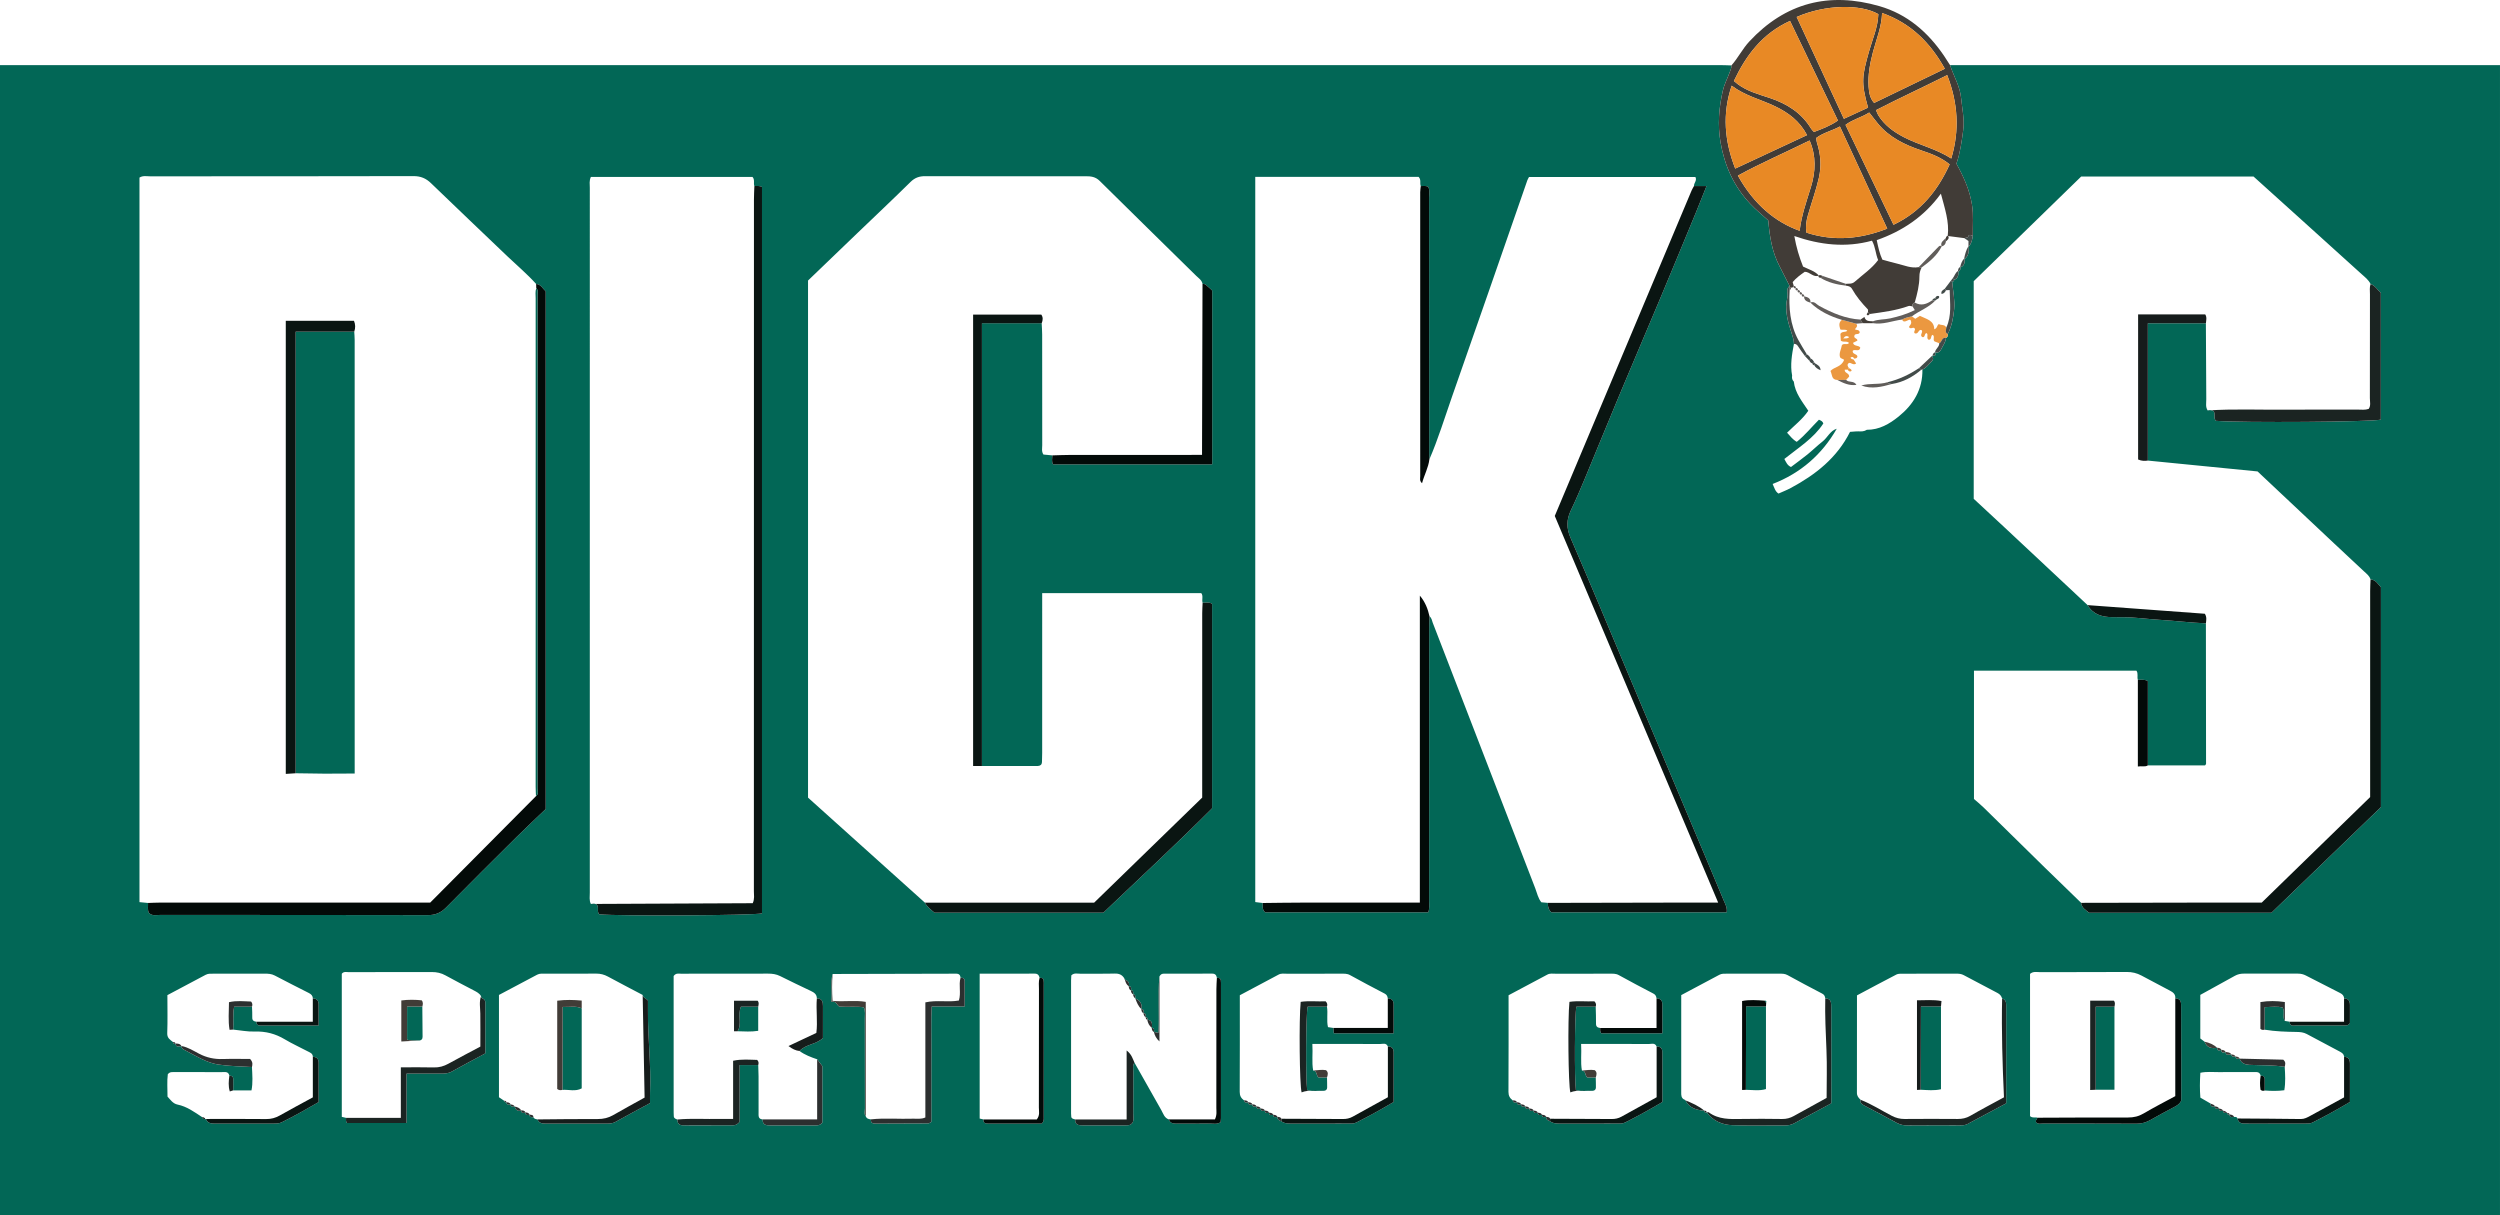 <?xml version="1.0" encoding="iso-8859-1"?>
<!-- Generator: Adobe Illustrator 27.0.0, SVG Export Plug-In . SVG Version: 6.00 Build 0)  -->
<svg version="1.1" id="Layer_1" xmlns="http://www.w3.org/2000/svg" xmlns:xlink="http://www.w3.org/1999/xlink" x="0px" y="0px"
	 viewBox="0 0 1200 583.249" style="enable-background:new 0 0 1200 583.249;" xml:space="preserve">
<g>
	<path style="fill:#026756;" d="M0,583.249c0-184,0-368,0-552c275.201,0,550.402-0.001,825.603,0.006
		c1.829,0,3.657,0.099,5.486,0.152c0.055,1.374-0.573,2.534-1.036,3.781c-1.028,2.767-2.424,5.382-3.093,8.304
		c-1.891,8.261-2.569,16.455-1.085,24.952c1.962,11.236,6.438,21.077,14.214,29.349c2.944,3.132,6.322,5.857,8.675,8.01
		c0.73,8.498,2.005,15.413,5.34,21.815c1.663,3.193,3.269,6.416,4.9,9.626c-1.937,1.529-0.606,3.683-1.049,5.499
		c-1.491,6.111,0.234,11.874,2.13,17.55c0.531,1.591,0.991,3.101,0.997,4.758c-0.947,5.039-1.849,10.08-0.867,15.228
		c-0.179,1.085-0.022,2.076,0.808,2.879c0.604,5.491,4.051,9.613,6.959,14.005c-2.834,4.156-6.725,7.08-10.19,10.536
		c1.525,1.675,2.809,3.365,4.651,4.382c4.074-3.266,7.19-7.186,10.645-10.623c0.982,0.441,1.753,0.727,2.114,1.807
		c-4.655,7.152-11.969,11.62-18.715,17.034c0.863,1.576,1.421,3.083,3.186,3.862c2.643-2.006,5.343-3.952,7.926-6.044
		c2.455-1.989,4.707-4.232,7.195-6.175c2.435-1.902,3.637-5.171,6.859-6.167c-7.129,12.443-17.384,21.34-30.784,26.521
		c0.873,1.943,1.241,3.601,2.815,4.613c1.948-0.877,3.974-1.65,5.87-2.666c11.933-6.391,22.25-14.509,28.458-26.954
		c0.985-0.075,1.969-0.149,2.954-0.224c0.354-0.007,0.709-0.014,1.063-0.021c1.416,0.095,2.809,0.068,4.055-0.753
		c5.977,0.051,10.886-2.836,15.238-6.346c7.087-5.714,11.596-13.02,11.438-22.547c1.896-0.83,3.026-2.537,4.439-3.914
		c0.811-0.79,0.974-1.694,0.082-2.584l0.279-0.006l0.055-0.274c1.874,0.685,1.229-0.697,1.255-1.529l-0.048,0.028
		c1.273,0.342,2.299-0.123,2.817-1.242c0.862-1.864,2.288-3.499,2.413-5.676c0.787-0.401,1.02-1.066,0.908-1.897
		c1.868-3.762,2.663-7.794,3.053-11.939c0.415-4.415-0.572-8.718-0.964-13.068c0.531-0.135,0.858-0.473,0.995-1.001
		c1.863-0.748,2.085-2.307,1.99-4.024c1.013-0.304,0.965-1.162,1.026-1.963c1.883-0.738,2.063-2.314,1.977-4.02
		c2.041-1.539,2.03-3.764,2.004-5.994c1.307-1.435,1.622-3.245,1.909-5.065c-0.091-4.965,0.408-9.931-0.378-14.897
		c-1.128-7.123-4.045-13.537-7.487-19.769c1.807-5.205,2.512-10.52,3.238-15.926c0.727-5.415-0.497-10.41-0.985-15.561
		c-0.534-5.63-3.566-10.537-5.315-15.825c87.993-0.001,175.986-0.001,263.978-0.002c0,184,0,368,0,552
		C800,583.249,400,583.249,0,583.249z M549.922,488.259l0.052,0.072c-0.049-0.853,0.241-1.888-1.096-2.054l0.069,0.075
		c0.018-0.899,0.255-1.92-1.13-2.042l0.091,0.082c0.428-2.532-0.709-4.161-2.966-5.145l0.043,0.074
		c-0.091-0.829,0.234-1.88-1.092-2.053l0.065,0.074c-0.028-0.874,0.256-1.924-1.14-2.031l0.088,0.079
		c0.071-0.93,0.309-1.954-1.136-2.041l0.085,0.084c0.383-1.658-0.323-2.675-1.881-3.188l0.028,0.055
		c-0.109-0.229-0.22-0.457-0.334-0.682c-1.044-1.715-2.477-2.363-4.562-2.306c-5.494,0.152-10.996,0.011-16.494,0.079
		c-1.427,0.018-3.007-0.547-4.381,0.79c-0.037,0.725-0.114,1.545-0.114,2.364c-0.007,20.828-0.007,41.656-0.003,62.483
		c0,0.999-0.027,2.007,0.096,2.993c0.13,1.041,1.117,1.059,1.877,1.311c-0.092,2.638,1.672,2.856,3.661,2.851
		c6.982-0.015,13.964-0.015,20.946-0.001c1.036,0.002,1.983-0.143,2.825-1.113c0.889-1.374,0.421-3.082,0.435-4.702
		c0.055-6.649-0.004-13.299,0.044-19.948c0.011-1.455-0.451-3.005,0.543-4.351c4.286,7.598,8.546,15.212,12.88,22.782
		c0.955,1.667,1.447,3.778,3.63,4.475c0.668,2.046,2.329,2.011,4.043,2.001c5.141-0.031,10.283,0.044,15.423-0.042
		c1.751-0.029,3.627,0.545,5.357-0.646c0.064-0.671,0.178-1.315,0.179-1.959c0.011-21.228,0.011-42.456,0.009-63.685
		c0-0.828,0.043-1.67-0.082-2.482c-0.159-1.035-1.005-1.163-1.876-1.155c-0.224-1.282-0.803-2.023-2.286-2.013
		c-7.792,0.054-15.584,0.037-23.376,0.04c-0.957,0-1.484,0.585-1.907,1.333c-0.899,8.988,0.102,18.031-0.526,27.091
		c-0.877-0.217-1.505-0.372-2.133-0.527l0.07,0.07c0.019-0.9,0.247-1.916-1.13-2.044l0.091,0.084c0.128-1.802,0.352-3.659-2.22-3.94
		l0.128,0.024C550.936,488.764,550.688,488.321,549.922,488.259z M1070.237,535.051l-0.083-0.089c0.092,1.635,1.25,1.225,2.228,1.16
		c0.663-0.007,1.343-0.051,1.639,0.747c0.56,2.751,2.75,2.436,4.704,2.44c9.29,0.023,18.58,0.014,27.87,0.006
		c1.15-0.001,2.281,0.056,3.394-0.498c6.044-3.005,11.927-6.293,17.967-9.866c0-6.164-0.014-12.283,0.008-18.402
		c0.007-1.939-0.666-3.217-2.806-3.279c-0.085-1.353-1.032-1.962-2.098-2.526c-5.281-2.795-10.546-5.618-15.821-8.423
		c-1.506-0.801-3.12-0.965-4.819-0.988c-5.149-0.07-10.298-0.237-15.394-1.086c0-3.553,0-7.107,0-10.802
		c3.408-0.142,6.135-0.553,8.691,0.222c1.122,2.172-0.308,4.476,1.011,6.384c0.77,0.122,1.541,0.245,2.311,0.367
		c0.037,2.47,1.915,1.794,3.248,1.802c7.602,0.045,15.205,0.026,22.807,0.014c0.967-0.002,2.019,0.177,2.862-1.122
		c0-2.683-0.016-5.652,0.006-8.622c0.014-1.931-0.67-3.208-2.814-3.242c-0.013-1.323-0.792-2.044-1.902-2.606
		c-5.481-2.774-10.949-5.574-16.409-8.388c-1.209-0.623-2.439-0.918-3.818-0.911c-8.66,0.04-17.32,0.045-25.98-0.003
		c-1.551-0.009-2.939,0.294-4.285,1.041c-5.505,3.058-11.026,6.087-16.613,9.166c0,7.063,0,14.028,0,20.918
		c0.759,0.576,1.399,1.062,2.039,1.548c1.112,2.843,3.326,3.42,6.052,2.939l0.031-0.063c-0.088,1.75,0.988,1.321,1.976,1.054
		l0.019-0.053c-0.074,1.737,0.99,1.328,1.983,1.051l-0.005-0.042c0.191,2.132,1.792,1.12,2.865,1.285l-0.066-0.067
		c0.182,1.344,1.182,1.097,2.071,1.067l-0.072-0.066c0.187,1.337,1.188,1.089,2.074,1.066l-0.085-0.048
		c0.714,2.248,2.801,2.896,4.601,2.989c5.679,0.292,11.386,0.021,17.032,0.96c0.229,3.718,0.46,7.435-0.191,11.233
		c-3.251,0.442-6.33,0.356-9.412,0.126c-0.004-1.818-0.001-3.636-0.013-5.453c-0.008-1.288-0.785-1.688-1.935-1.634
		c-0.423-2.11-2.084-1.753-3.541-1.755c-5.481-0.01-10.962-0.049-16.441,0.014c-2.941,0.034-5.916-0.332-8.95,0.311
		c-0.277,4.167-0.314,8.11,0.006,11.938c1.726,1.001,3.289,1.908,4.853,2.815c0.043,1.464,0.939,1.676,2.132,1.454l-0.088-0.087
		c0.122,1.397,1.121,1.195,2.048,1.123l-0.079-0.077c0.138,1.369,1.17,1.096,2.044,1.112l-0.071-0.064
		c0.169,1.333,1.225,0.996,2.052,1.091L1069,534.19C1069.081,534.953,1069.527,535.192,1070.237,535.051z M740.068,535.065
		c0.127,1.434,1.135,1.187,2.068,1.086l-0.048-0.091c0.003,1.288,0.878,1.784,1.926,2.122c1.567,1.169,3.384,1.15,5.218,1.146
		c8.959-0.017,17.917,0.001,26.876-0.017c1.308-0.003,2.612,0.138,3.891-0.498c6.042-3.009,11.93-6.284,17.953-9.867
		c0-7.995,0.01-15.938-0.007-23.882c-0.004-1.792-0.9-2.776-2.763-2.738c-0.793-1.961-2.522-1.183-3.859-1.194
		c-8.579-0.067-17.158-0.034-25.737-0.034c-2.088,0-4.177,0-6.652,0c0.293,4.604-0.351,8.68,0.387,12.759
		c1.997,0.127,1.324,2.302,2.567,3.315c1.248,0,2.661,0,4.074,0c0.03,1.613,0.098,3.226,0.074,4.838
		c-0.013,0.89-0.506,1.475-1.452,1.571c-2.748-0.109-5.549,0.382-8.159-0.308c-0.73-5.991-0.588-35.771,0.224-40.067
		c3.031,0,6.161,0,9.291,0c0.059,2.717,0.197,5.436,0.147,8.151c-0.028,1.507,0.793,1.906,1.998,2.079
		c-0.001,0.813-0.124,1.646,0.5,2.559c9.544,0,19.213,0,29.354,0c0-4.831,0.028-9.418-0.014-14.004
		c-0.016-1.764-0.964-2.741-2.786-2.76c-0.149-0.999-0.427-1.753-1.507-2.31c-5.595-2.885-11.138-5.872-16.659-8.895
		c-1.42-0.777-2.884-0.651-4.364-0.653c-8.646-0.012-17.292-0.018-25.938,0.008c-1.309,0.004-2.655-0.261-3.914,0.411
		c-6.247,3.336-12.502,6.658-18.644,9.926c0,15.787,0.039,31.079-0.05,46.37c-0.011,1.873,0.676,3.067,2.048,4.082
		c0.226,1.251,1.128,1.109,2.023,0.981l-0.068-0.085c0.127,1.434,1.135,1.187,2.068,1.086l-0.068-0.086
		c0.127,1.434,1.135,1.187,2.068,1.086l-0.068-0.086c0.127,1.434,1.135,1.187,2.068,1.086l-0.068-0.086
		c0.127,1.434,1.135,1.187,2.068,1.086l-0.068-0.086c0.127,1.434,1.135,1.187,2.068,1.086l-0.068-0.086
		c0.127,1.434,1.135,1.187,2.068,1.086L740.068,535.065z M611.068,535.065c0.127,1.434,1.135,1.187,2.068,1.086l-0.048-0.091
		c0.003,1.288,0.878,1.784,1.926,2.122c1.567,1.169,3.384,1.15,5.218,1.146c8.959-0.017,17.917,0.001,26.876-0.017
		c1.308-0.003,2.612,0.138,3.891-0.498c6.042-3.009,11.93-6.284,17.953-9.867c0-7.995,0.01-15.938-0.007-23.882
		c-0.004-1.792-0.9-2.776-2.763-2.738c-0.793-1.961-2.522-1.183-3.859-1.194c-8.579-0.067-17.158-0.034-25.737-0.034
		c-2.088,0-4.177,0-6.652,0c0.293,4.604-0.351,8.68,0.387,12.759c1.997,0.127,1.324,2.302,2.567,3.315c1.248,0,2.661,0,4.074,0
		c0.03,1.613,0.098,3.226,0.074,4.838c-0.013,0.89-0.506,1.475-1.452,1.571c-2.748-0.109-5.549,0.382-8.159-0.308
		c-0.73-5.991-0.588-35.771,0.224-40.067c3.031,0,6.161,0,9.291,0c0.547,3.252-0.278,6.595,0.497,9.82
		c0.973,0.147,1.791,0.271,2.609,0.395c0.059,0.803,0.117,1.607,0.189,2.582c9.513,0,18.866,0,28.705,0
		c0-4.827,0.027-9.417-0.014-14.007c-0.016-1.766-0.962-2.746-2.786-2.765c-0.149-0.999-0.427-1.753-1.507-2.31
		c-5.595-2.885-11.138-5.871-16.659-8.895c-1.42-0.777-2.884-0.651-4.364-0.653c-8.646-0.012-17.292-0.018-25.938,0.008
		c-1.309,0.004-2.655-0.261-3.914,0.411c-6.247,3.336-12.502,6.658-18.644,9.926c0,15.787,0.039,31.079-0.05,46.37
		c-0.011,1.873,0.676,3.067,2.048,4.082c0.226,1.251,1.128,1.109,2.023,0.981l-0.068-0.085c0.127,1.434,1.135,1.187,2.068,1.086
		l-0.068-0.086c0.127,1.434,1.135,1.187,2.068,1.086l-0.068-0.086c0.127,1.434,1.135,1.187,2.068,1.086l-0.068-0.086
		c0.127,1.434,1.135,1.187,2.068,1.086l-0.068-0.086c0.127,1.434,1.135,1.187,2.068,1.086l-0.068-0.086
		c0.127,1.434,1.135,1.187,2.068,1.086L611.068,535.065z M252.177,533.946c0.023,1.531,1.039,1.303,2.019,1.139l-0.07-0.091
		c-0.012,1.393,1.027,1.249,1.923,1.314c0.396,0.809,1.194,0.853,1.929,1.015c0.916,2.151,2.822,2,4.66,2
		c9.662,0.001,19.324-0.002,28.986,0.003c1.337,0.001,2.578-0.13,3.825-0.827c5.472-3.057,11.008-6,16.566-9.01
		c0-1.857-0.063-3.518,0.01-5.173c0.583-13.138-1.145-26.216-1.011-39.342c0.017-1.651,0.002-3.302,0.002-4.706
		c-0.949-1.121-2.364-1.323-2.532-2.687c-5.562-2.933-11.145-5.826-16.673-8.822c-1.802-0.977-3.602-1.448-5.668-1.428
		c-8.134,0.08-16.269,0.023-24.403,0.043c-1.309,0.003-2.64-0.199-3.899,0.473c-6.112,3.264-12.239,6.498-18.341,9.731
		c0,16.571,0,32.81,0,49.093c0.893,0.609,1.707,1.164,2.522,1.72c0.166,0.564,0.545,0.818,1.128,0.777l-0.088-0.1
		c0.121,1.405,1.138,1.165,2.051,1.117l-0.08-0.07c0.165,1.345,1.19,1.072,2.058,1.092l-0.068-0.065
		c0.496,1.591,1.428,2.441,3.191,1.878l-0.033-0.078c0.029,1.577,1.046,1.302,2.033,1.084L252.177,533.946z M84.222,501.001
		l0.016-0.102c0.206,2.15,1.769,1.19,2.884,1.258l-0.046-0.09c0.076,1.428,1.209,1.773,2.244,2.315
		c4.969,2.603,9.96,5.747,15.373,6.581c5.284,0.814,10.816,0.889,16.244,1.207c0.183,3.773,0.508,7.553-0.224,11.207
		c-3.133,0-5.955,0-8.776,0c0.008-1.794,0.018-3.589,0.024-5.383c0.004-1.26-0.729-1.694-1.875-1.658
		c-0.421-2.151-2.121-1.726-3.562-1.729c-7.833-0.016-15.666-0.006-23.499-0.007c-0.841,0-1.669,0.027-2.47,1.004
		c-0.445,3.367-0.149,7.004-0.149,10.76c1.414,1.529,2.576,3.374,4.837,3.837c4.476,0.917,8.054,3.559,11.743,5.999
		c0.225,0.831,0.9,0.951,1.608,1.017l0.246-0.11c0.956,2.395,3.043,2.213,5.048,2.213c9.165,0.001,18.331,0.005,27.496-0.004
		c1.319-0.001,2.583-0.007,3.874-0.637c5.953-2.907,11.673-6.217,17.697-9.683c0-6.302,0.017-12.612-0.011-18.922
		c-0.008-1.783-0.952-2.765-2.783-2.802c-0.007-1.685-1.423-2.077-2.542-2.67c-3.626-1.922-7.39-3.607-10.903-5.715
		c-4.517-2.71-9.235-3.928-14.523-3.746c-3.41,0.117-6.849-0.597-10.275-0.938c0.308-3.534-0.316-7.133,0.485-10.989
		c3.017,0,5.786,0,8.555,0c0.052,1.731,0.197,3.466,0.13,5.192c-0.059,1.501,0.816,1.856,1.99,2.028
		c-0.022,2.057,1.472,1.804,2.776,1.806c4.787,0.008,9.573,0.003,14.36,0.003c4.083,0,8.165,0,12.737,0
		c0-3.741,0.034-6.998-0.014-10.254c-0.026-1.765-0.969-2.733-2.788-2.741c-0.014-1.319-0.787-2.041-1.897-2.603
		c-5.471-2.77-10.943-5.539-16.369-8.395c-1.556-0.819-3.143-0.901-4.815-0.897c-8.146,0.021-16.292,0-24.438,0.019
		c-1.311,0.003-2.626-0.157-3.893,0.524c-6.103,3.279-12.234,6.504-18.39,9.767c0,6.351,0.148,12.33-0.074,18.295
		c-0.087,2.334,1.383,3.119,2.756,4.22C83.112,500.908,83.492,501.209,84.222,501.001z M809.079,528.247l-0.051-0.054
		c1.894,3.731,5.342,4.623,9.086,4.974l-0.039-0.076c-0.067,0.822,0.375,1.065,1.109,0.975l0.07-0.131
		c2.986,4.115,7.368,5.944,12.109,6.144c8.47,0.357,16.966,0.07,25.45,0.129c1.551,0.011,2.974-0.265,4.304-0.976
		c5.96-3.186,11.903-6.404,17.894-9.633c0-8.224,0.004-16.198-0.001-24.172c-0.005-7.32-0.031-14.64-0.023-21.961
		c0.002-2.089,0.051-4.149-2.861-4.249c-0.12-1.015-0.432-1.748-1.503-2.301c-5.59-2.885-11.126-5.874-16.648-8.887
		c-1.251-0.682-2.537-0.661-3.861-0.661c-8.474,0.001-16.947-0.002-25.421,0.004c-1.153,0.001-2.291-0.064-3.392,0.528
		c-6.09,3.278-12.205,6.509-18.303,9.752c0,15.779,0.006,31.223-0.01,46.666c-0.001,1.361-0.034,2.681,1.382,3.449
		C808.593,527.94,808.83,528.1,809.079,528.247z M472.055,537.328c-0.139,2.002,1.203,2.002,2.624,1.994
		c4.166-0.022,8.332-0.007,12.498-0.006c4.452,0,8.904,0,12.871,0c1.136-1.193,0.943-2.069,0.943-2.87
		c0.015-21.164,0.013-42.328,0.011-63.492c0-0.833,0.055-1.681-0.082-2.494c-0.176-1.046-1.052-1.118-1.916-1.096
		c-0.286-1.244-0.858-2.028-2.339-2.021c-8.752,0.042-17.504,0.021-26.427,0.021c0,23.483,0,46.56,0,69.547
		C471.085,537.106,471.57,537.217,472.055,537.328z M418.039,537.289c-0.156,1.959,1.115,2.054,2.573,2.047
		c8.313-0.042,16.626-0.044,24.938-0.101c0.426-0.003,0.85-0.387,1.482-0.695c0-6.128,0-12.266,0-18.404
		c0-6.152-0.034-12.305,0.01-18.457c0.043-6.074-0.199-12.162,0.186-18.566c5.491,0,10.425,0,15.822,0
		c0-4.295,0.009-8.24-0.005-12.186c-0.005-1.313-0.851-1.651-1.984-1.599c-0.137-2.246-1.804-1.961-3.273-1.958
		c-19.373,0.044-38.745,0.095-58.118,0.145c-1.181,4.22-0.089,8.508-0.633,13.365c2.375-0.66,2.719,1.833,3.913,2.287
		c4.292,0.315,8.09-0.248,11.696,0.37c0.795,1.927,0.474,3.594,0.477,5.217c0.029,14.419-0.002,28.837,0.05,43.256
		c0.005,1.259-0.552,2.632,0.397,3.811C416,536.973,416.984,537.192,418.039,537.289z M166.128,536.574
		c-0.02,0.808-0.261,1.648,0.44,2.46c9.284,0,18.658,0,28.572,0c0-7.985,0-15.693,0-23.706c5.827,0,11.115-0.007,16.404,0.004
		c1.825,0.004,3.58-0.032,5.282-0.981c5.319-2.965,10.707-5.808,16.119-8.726c0-8.577,0-17.016,0-24.758
		c-0.306-1.793-2.111-1.339-2.03-2.694c-0.763-1.394-2.124-2.053-3.435-2.749c-4.535-2.408-9.128-4.712-13.609-7.216
		c-2.114-1.182-4.253-1.639-6.647-1.629c-13.297,0.056-26.595,0.018-39.893,0.044c-1.102,0.002-2.35-0.398-3.271,0.783
		c0,22.835,0,45.726,0,68.686C164.873,536.281,165.501,536.427,166.128,536.574z M961.016,479.276
		c-0.338-1.182-1.062-2.039-2.15-2.611c-5.437-2.859-10.884-5.701-16.295-8.609c-1.089-0.585-2.188-0.697-3.362-0.696
		c-8.662,0.007-17.325-0.007-25.987,0.02c-0.982,0.003-2.1-0.043-2.924,0.382c-6.313,3.258-12.569,6.627-18.949,10.018
		c0,15.824,0.017,31.303-0.027,46.781c-0.004,1.53,0.784,2.444,1.783,3.34c-0.36,1.414,0.416,2.051,1.574,2.657
		c5.269,2.755,10.499,5.583,15.733,8.405c1.639,0.884,3.328,1.269,5.223,1.251c8.304-0.078,16.61-0.035,24.915-0.033
		c1.324,0,2.606,0.017,3.859-0.662c6.215-3.368,12.467-6.668,18.559-9.913c0-15.707-0.003-30.986,0.004-46.266
		C962.972,481.657,963.119,479.932,961.016,479.276z M325.142,537.372c-0.012,3.034,2.167,2.806,4.186,2.806
		c7.135,0.002,14.27,0.004,21.405-0.003c1.311-0.001,2.691,0.216,4.271-1.701c0-8.455,0-17.651,0-27.25c3.363,0,6.155,0,8.947,0
		c0.053,1.816,0.146,3.633,0.153,5.449c0.02,5.791,0.003,11.583,0.01,17.374c0.002,1.471-0.277,3.133,1.965,3.265
		c-0.107,2.621,1.622,2.897,3.633,2.892c7.321-0.017,14.641-0.015,21.962-0.003c1.032,0.002,1.988-0.125,3.036-1.282
		c0-8.736,0-17.829,0-27.175c-0.708-0.938-1.593-2.11-2.478-3.282c-2.971-1.01-5.902-2.106-8.464-3.985
		c2.993-3.296,7.955-3.042,11.234-6.239c0-5.037-0.029-10.182,0.014-15.326c0.017-2.076-0.426-3.662-2.929-3.666
		c0.013-1.987-1.303-2.845-2.892-3.597c-4.936-2.335-9.86-4.697-14.745-7.138c-1.846-0.923-3.732-1.175-5.758-1.17
		c-13.952,0.038-27.905,0.011-41.857,0.038c-1.096,0.002-2.355-0.423-3.487,1.106c0,0.946,0,2.258,0,3.57
		c0,20.098-0.001,40.196,0.003,60.294c0,1.162-0.008,2.327,0.073,3.485C323.493,536.85,324.364,537.087,325.142,537.372z
		 M1044.135,479.215c0.191-1.978-1.034-2.907-2.593-3.716c-4.554-2.364-9.079-4.786-13.6-7.214
		c-2.235-1.201-4.535-1.754-7.131-1.736c-13.963,0.1-27.927,0.035-41.891,0.065c-1.45,0.003-3.011-0.425-4.501,0.843
		c0,22.724,0,45.602,0,68.294c1.213,1.021,2.472,0.373,3.556,0.755c-0.202,0.748-1.147,1.3-0.592,2.266
		c0.973,0.93,2.199,0.522,3.308,0.524c14.993,0.029,29.987-0.025,44.98,0.064c2.445,0.014,4.525-0.635,6.59-1.806
		c3.745-2.124,7.525-4.19,11.338-6.188c1.358-0.711,2.61-1.437,3.386-3.082c0-6.134,0.006-12.458-0.001-18.783
		c-0.011-8.663-0.036-17.326-0.046-25.989C1046.935,481.462,1047.091,479.329,1044.135,479.215z M362.095,89.301
		c-0.527-1.37,0.353-3.015-0.909-4.385c-25.841,0-51.756,0-77.558,0c-0.888,1.884-0.519,3.569-0.519,5.198
		c-0.02,112.79-0.02,225.58-0.003,338.37c0,1.809-0.354,3.674,0.502,5.413c0.987-0.056,1.992-0.272,2.848,0.289
		c1.185,1.403-0.116,3.389,1.196,4.68c9.387,0.958,74.741,0.556,78.102-0.452c0-116.271,0-232.52,0-348.636
		C364.413,89.024,363.237,89.328,362.095,89.301z M577.204,136.239c-0.331-1.808-1.884-2.72-3.026-3.847
		c-15.418-15.2-30.939-30.297-46.308-45.546c-2.055-2.039-4.243-2.253-6.784-2.251c-25.656,0.024-51.311,0.05-76.966-0.034
		c-2.857-0.009-4.987,0.729-7.071,2.783c-8.3,8.183-16.787,16.175-25.197,24.247c-8.04,7.717-16.07,15.445-23.997,23.065
		c0,82.904,0,165.51,0,248.209c18.721,16.825,37.406,33.617,56.09,50.41c1.149,2.09,3.005,3.467,4.629,4.819
		c27.177,0,54.108,0,81.028,0c17.609-16.799,35.385-33.265,52.199-50.117c0-33.099,0-65.666,0-98.15
		c-1.584-0.981-3.093-0.434-4.544-0.498c-0.484-1.535,0.419-3.324-0.655-4.63c-25.438,0-50.666,0-76.353,0c0,2.117,0,3.918,0,5.72
		c0,23.653,0.001,47.306-0.005,70.96c0,1.498-0.02,2.998-0.102,4.493c-0.064,1.169-0.791,1.735-1.936,1.796
		c-8.917,0-17.833,0-26.882,0c0-71.1,0-141.6,0-212.515c9.766,0,19.226,0,28.686,0c0.079,1.812,0.226,3.624,0.228,5.435
		c0.017,17.704-0.001,35.407,0.031,53.111c0.003,1.444-0.431,2.977,0.582,4.487c1.368,0.126,2.832,0.261,4.296,0.397
		c-0.018,1.449-0.503,2.947,0.36,4.339c25.45,0,50.82,0,76.344,0c0-27.934,0-55.534,0-83.465c-0.99-0.896-2.062-1.939-3.224-2.871
		C578.281,136.309,577.685,136.346,577.204,136.239z M998.946,433.364c0.26,2.489,2.335,3.45,3.773,4.737
		c29.373,0,58.519,0,87.587,0c17.573-16.956,35.036-33.806,52.538-50.693c0-35.136,0-70.285,0-105.541
		c-1.457-1.514-2.477-3.574-4.985-3.742c-0.512-1.689-1.88-2.697-3.082-3.824c-4.848-4.546-9.725-9.061-14.569-13.611
		c-12.221-11.482-24.429-22.976-36.571-34.398c-17.692-1.75-35.185-3.48-52.678-5.211c0-21.785,0-43.571,0-65.903
		c9.638,0,18.753,0,27.868,0c0.057,12.161,0.097,24.323,0.191,36.484c0.014,1.796-0.446,3.682,0.66,5.356
		c0.995-0.185,1.973-0.217,2.84,0.298c1.03,1.436-0.221,3.395,1.155,4.686c12.371,1.011,75.604,0.536,79.12-0.59
		c0-20.291,0-40.581,0-60.865c-1.681-1.488-2.766-3.455-4.92-4.215c-0.951-2.031-2.739-3.332-4.322-4.772
		c-8.983-8.177-18.017-16.298-27.036-24.437c-8.271-7.464-16.543-14.925-24.804-22.378c-27.565,0-55.017,0-82.749,0
		c-17.197,16.745-34.471,33.564-51.574,50.217c0,35.017,0,69.629,0,104.471c4.834,4.484,9.719,8.988,14.574,13.524
		c13.37,12.493,26.727,24.999,40.09,37.5c2.664,4.526,6.954,5.727,11.808,5.772c1.664,0.015,3.327,0.031,4.991,0.029
		c5.961-0.008,11.868,0.897,17.806,1.261c7.386,0.453,14.763,1.371,22.177,1.689c0.032,22.463,0.065,44.925,0.073,67.388
		c0,0.279-0.339,0.558-0.493,0.796c-9.168,0-18.308,0-27.448,0c0-13.557,0-27.114,0-40.458c-1.837-1.011-3.345-0.548-4.797-0.639
		c-0.474-1.4,0.303-2.997-0.686-4.38c-25.901,0-51.807,0-77.975,0c0,20.402,0,40.501,0,61.613c1.182,1.036,3.006,2.49,4.666,4.113
		c9.763,9.546,19.474,19.144,29.23,28.697C987.227,422.04,993.098,427.69,998.946,433.364z M686.099,220.5
		c-0.037-0.993-0.105-1.987-0.105-2.98c-0.005-40.875,0.003-81.75-0.03-122.625c-0.001-1.771,0.509-3.641-0.491-5.287
		c-1.186-0.517-2.351-0.302-3.501-0.289c-0.581-1.357,0.336-3.037-1.049-4.421c-25.95,0-52.033,0-78.398,0
		c0,116.192,0,232.094,0,348.095c1.311,0.165,2.448,0.309,3.585,0.453c0.063,1.456-0.439,3.031,1.177,4.487
		c25.915,0,52.114,0,78.26,0c0.758-2.058,0.425-3.897,0.426-5.694c0.022-43.632,0.015-87.263,0.025-130.895
		c0-1.828,0.112-3.655,0.171-5.483c1.06,0.73,1.14,2.008,1.54,3.042c16.434,42.5,32.81,85.022,49.226,127.529
		c0.878,2.273,1.336,4.765,2.924,6.669c1.14,0.104,2.129,0.194,3.119,0.284c-0.125,1.942,0.504,3.559,1.724,4.541
		c28.26,0,56.18,0,84.1,0c0.372-2.247-0.658-3.866-1.331-5.488c-5.32-12.808-10.735-25.576-16.127-38.354
		c-9.95-23.578-19.904-47.155-29.856-70.732c-9.181-21.753-18.24-43.558-27.639-65.217c-2.037-4.694-1.955-8.752,0.188-13.206
		c2.434-5.059,4.625-10.24,6.786-15.425c5.396-12.947,10.662-25.949,16.079-38.887c6.569-15.69,13.274-31.322,19.855-47.006
		c5.812-13.85,11.545-27.732,17.289-41.611c1.673-4.042,3.26-8.119,5.094-12.698c-2.419,0-4.223,0-6.026,0
		c-0.106-1.469,1.598-2.625,0.681-4.355c-26.622,0-53.292,0-79.859,0c-0.381,0.749-0.658,1.166-0.818,1.625
		c-12.072,34.711-24.061,69.451-36.243,104.123C693.374,200.659,690.307,210.788,686.099,220.5z M257.348,136.299
		c-4.24-4.712-9.089-8.79-13.666-13.152c-12.299-11.722-24.587-23.457-36.824-35.243c-2.394-2.306-4.925-3.383-8.391-3.373
		c-42.161,0.12-84.322,0.072-126.483,0.1c-1.622,0.001-3.333-0.457-5.033,0.61c0,115.823,0,231.723,0,347.783
		c1.525,0.148,2.82,0.274,4.115,0.4c0.101,1.63-0.436,3.331,0.507,4.858c1.571,1.494,3.504,0.886,5.266,0.887
		c42.826,0.033,85.652-0.012,128.477,0.093c3.64,0.009,6.294-1.119,8.807-3.665c11.237-11.385,22.574-22.671,33.934-33.935
		c4.723-4.683,9.591-9.219,13.879-13.329c0-83.481,0-165.949,0-248.484C260.474,138.534,259.653,136.5,257.348,136.299z"/>
	<path style="fill:#413C37;" d="M831.089,31.407c3.179-3.597,5.297-7.964,8.591-11.503c17.324-18.613,38.267-23.937,62.452-16.956
		c13.327,3.847,23.209,12.425,30.918,23.713c1.027,1.504,1.982,3.059,2.971,4.59c1.749,5.288,4.781,10.195,5.315,15.825
		c0.488,5.151,1.712,10.146,0.985,15.561c-0.726,5.406-1.431,10.721-3.238,15.926c3.443,6.232,6.36,12.647,7.487,19.769
		c0.786,4.966,0.287,9.932,0.378,14.897c-0.846-0.279-1.73-1.097-2.299,0.489c-0.13,0.362-1.161,0.4-1.777,0.588
		c-2.654-0.344-5.307-0.688-7.961-1.032c0.821-6.887-1.429-13.245-3.285-20.32c-8.031,11.047-18.476,17.973-30.796,22.313
		c0.729,3.486,1.376,6.498,2.703,9.372c2.496,0.673,4.864,1.373,7.264,1.945c3.343,0.797,6.581,2.3,10.161,1.645
		c0.48,0.047,0.96,0.094,1.44,0.14c-0.709,1.335-1.077,2.733-1.079,4.271c-0.006,4.319-1.069,8.462-2.239,12.581
		c-0.993,0.253-1.183,0.968-1.07,1.858c-0.634-0.075-1.353-0.383-1.89-0.189c-6.045,2.185-12.373,2.943-18.677,3.837
		c-0.277-0.285-0.553-0.57-0.83-0.855c-0.013-0.472,0.174-1.136-0.068-1.387c-2.889-2.997-5.533-6.177-7.578-9.816
		c-0.666-1.185-1.777-1.378-2.935-1.555c-0.023-0.292-0.032-0.585-0.028-0.878c1.452-0.143,2.924,0.187,4.241-0.979
		c3.839-3.399,8.161-6.278,11.263-10.439c-1.283-3.012-1.262-6.29-2.962-9.286c-12.571,3.464-24.866,2.056-37.27-2.237
		c0.944,5.432,2.375,10.131,4.188,14.66c2.665,1.344,5.577,2.059,7.604,4.326c-2.68,1.084-4.27-1.816-6.774-1.818
		c-2.06,1.421-4.149,2.951-5.814,4.941c0.183,0.658,0.349,1.255,0.516,1.851c-0.146,0.168-0.17,0.353-0.073,0.553
		c-0.425,0.107-0.85,0.214-1.274,0.32c-0.201-0.021-0.402-0.044-0.603-0.07c-0.011-0.271-0.024-0.542-0.041-0.813
		c-1.631-3.21-3.237-6.433-4.9-9.626c-3.335-6.402-4.611-13.316-5.34-21.815c-2.353-2.154-5.731-4.878-8.675-8.01
		c-7.776-8.272-12.251-18.113-14.214-29.349c-1.484-8.496-0.806-16.69,1.085-24.952c0.669-2.922,2.065-5.537,3.093-8.304
		C830.517,33.941,831.144,32.781,831.089,31.407z M935.835,78.903c-4.244-3.425-8.876-5.119-13.605-6.704
		c-7.941-2.662-15.365-6.25-20.854-12.905c-1.356-1.645-2.636-3.353-4.149-5.286c-3.626,2.342-7.861,3.272-11.377,5.932
		c7.697,16.025,15.268,31.785,23.034,47.952C922.076,101.578,930.155,91.404,935.835,78.903z M862.405,8.146
		c7.637,16.474,15.13,32.638,22.655,48.872c4.154-1.914,7.89-3.635,11.61-5.349c-3.529-12.242-2.71-15.602,0.393-26.744
		c1.674-6.01,4.331-11.761,4.543-18.135C893.2,1.94,876.302,2.069,862.405,8.146z M905.873,109.74
		c-7.531-16.254-15.018-32.416-22.715-49.029c-3.925,2.113-7.977,2.968-11.355,5.498c0.105,0.816,0.09,1.496,0.288,2.107
		c1.817,5.619,2.307,11.247,0.962,17.099c-1.411,6.134-3.581,12.026-5.299,18.059c-0.784,2.755-1.118,5.419-0.685,8.192
		C880.363,115.986,893.066,114.742,905.873,109.74z M882.201,57.853c-7.692-15.997-15.324-31.869-22.99-47.812
		c-13.341,6.065-21.069,16.487-26.943,28.828c0.724,0.599,1.211,1.032,1.729,1.425c4.593,3.492,10.096,4.945,15.424,6.718
		c8.293,2.761,15.312,7.112,19.925,14.785c0.331,0.551,0.854,0.987,1.359,1.556C874.611,61.842,878.472,60.45,882.201,57.853z
		 M863.833,110.784c0.894-7.535,3.344-14.227,5.417-21.016c2.285-7.48,2.57-14.867-0.638-22.338
		c-11.6,5.751-23.274,10.769-34.428,16.865C842.011,98.366,852.359,106.675,863.833,110.784z M933.527,33.002
		c-7.04-12.567-16.199-21.77-30.118-26.765c-0.265,6.859-2.779,12.653-4.369,18.695c-1.438,5.464-2.489,10.985-2.114,16.689
		c0.184,2.794,0.607,5.471,2.645,7.79C910.903,43.934,922.052,38.547,933.527,33.002z M934.658,36.049
		c-11.668,5.865-22.997,11.074-34.172,16.811c0.527,1.205,0.722,1.84,1.058,2.388c2.956,4.83,7.326,7.986,12.259,10.569
		c7.333,3.84,15.576,5.574,22.805,10.265C940.684,62.473,939.82,49.455,934.658,36.049z M831.203,41.136
		c-4.556,13.548-3.483,26.422,1.698,39.784c11.742-5.472,23.016-10.725,34.482-16.068c-3.643-6.877-8.996-10.762-15.258-13.787
		C845.284,47.762,837.714,46.05,831.203,41.136z"/>
	<path style="fill:#030A08;" d="M71.066,433.425c1.827-0.06,3.654-0.171,5.481-0.171c41.29-0.01,82.58-0.008,123.871-0.008
		c1.828,0,3.656,0,6.079,0c16.77-16.875,33.77-33.982,50.77-51.088c1.363-1.01,0.703-2.465,0.704-3.697
		c0.034-78.953,0.033-157.906,0.012-236.86c0-1.109,0.452-2.351-0.578-3.301c-0.019-0.667-0.038-1.335-0.057-2.002
		c2.305,0.201,3.126,2.234,4.588,3.552c0,82.535,0,165.003,0,248.484c-4.288,4.11-9.157,8.646-13.879,13.329
		c-11.359,11.263-22.696,22.55-33.934,33.935c-2.513,2.546-5.167,3.673-8.807,3.665c-42.826-0.104-85.652-0.06-128.477-0.093
		c-1.762-0.001-3.695,0.606-5.266-0.887C70.63,436.756,71.167,435.055,71.066,433.425z"/>
	<path style="fill:#0A1512;" d="M742.977,433.384c21.974-0.048,43.949-0.097,65.923-0.142c5.15-0.01,10.3-0.001,15.817-0.001
		c-26.206-62.012-52.259-123.663-78.425-185.578c3.851-9.157,7.753-18.435,11.654-27.713
		c18.002-42.827,36.003-85.654,54.014-128.477c0.317-0.753,0.766-1.449,1.153-2.172c1.804,0,3.608,0,6.026,0
		c-1.834,4.579-3.422,8.656-5.094,12.698c-5.743,13.878-11.477,27.761-17.289,41.611c-6.581,15.684-13.287,31.317-19.855,47.006
		c-5.417,12.938-10.683,25.94-16.079,38.887c-2.161,5.185-4.352,10.366-6.786,15.425c-2.143,4.454-2.225,8.512-0.188,13.206
		c9.398,21.659,18.457,43.464,27.639,65.217c9.952,23.578,19.906,47.154,29.856,70.732c5.392,12.778,10.807,25.546,16.127,38.354
		c0.674,1.622,1.703,3.241,1.331,5.488c-27.92,0-55.84,0-84.1,0C743.481,436.942,742.853,435.326,742.977,433.384z"/>
	<path style="fill:#0A1512;" d="M283.608,433.897c25.942-0.12,51.885-0.24,77.705-0.36c0.969-2.128,0.548-3.981,0.549-5.772
		c0.024-110.661,0.021-221.323,0.031-331.984c0-2.16,0.132-4.32,0.202-6.481c1.142,0.027,2.318-0.277,3.659,0.477
		c0,116.116,0,232.365,0,348.636c-3.362,1.009-68.715,1.41-78.102,0.452c-1.311-1.292-0.011-3.277-1.196-4.68
		C285.6,433.625,284.595,433.841,283.608,433.897z"/>
	<path style="fill:#0A1512;" d="M998.946,433.364c20.798-0.042,41.597-0.087,62.395-0.122c7.984-0.013,15.967-0.002,24.299-0.002
		c17.25-16.786,34.629-33.697,52.033-50.632c0-2.009,0-3.831,0-5.653c-0.001-31.118-0.004-62.236,0.006-93.354
		c0.001-1.825,0.116-3.651,0.178-5.476c2.509,0.167,3.528,2.227,4.985,3.742c0,35.257,0,70.405,0,105.541
		c-17.502,16.887-34.964,33.737-52.538,50.693c-29.068,0-58.214,0-87.587,0C1001.281,436.814,999.206,435.852,998.946,433.364z"/>
	<path style="fill:#0A1512;" d="M443.944,433.274c26.993,0,53.985,0,81.246,0c17.213-16.737,34.506-33.551,51.866-50.43
		c0-1.905,0-3.729,0-5.554c0-27.661-0.003-55.321,0.009-82.982c0.001-1.66,0.125-3.32,0.191-4.98
		c1.451,0.063,2.96-0.483,4.544,0.498c0,32.484,0,65.051,0,98.15c-16.815,16.851-34.59,33.318-52.199,50.117
		c-26.92,0-53.851,0-81.028,0C446.949,436.742,445.093,435.364,443.944,433.274z"/>
	<path style="fill:#0A1512;" d="M498.205,367.667c-10.302,0-20.605,0-31.111,0c0-72.292,0-144.289,0-216.645
		c10.884,0,21.755,0,32.736,0c0.907,1.272,0.781,2.685,0.18,4.13c-9.46,0-18.919,0-28.686,0c0,70.915,0,141.415,0,212.515
		C480.372,367.667,489.288,367.667,498.205,367.667z"/>
	<path style="fill:#030A08;" d="M606.109,433.444c6.325-0.066,12.651-0.179,18.976-0.188c18.651-0.025,37.303-0.009,56.442-0.009
		c0-49.244,0-98.297,0-147.35c2.554,3.038,3.854,6.393,4.641,9.962c-0.06,1.828-0.171,3.655-0.171,5.483
		c-0.01,43.632-0.003,87.263-0.025,130.895c-0.001,1.797,0.332,3.636-0.426,5.694c-26.146,0-52.345,0-78.26,0
		C605.671,436.475,606.172,434.9,606.109,433.444z"/>
	<path style="fill:#1B2422;" d="M1059.678,197.018c12.438-0.819,24.891-0.265,37.337-0.369c11.625-0.097,23.251-0.008,34.877-0.035
		c1.635-0.004,3.302,0.272,5.075-0.341c1.131-1.558,0.567-3.44,0.572-5.176c0.05-16.608,0.021-33.216,0.042-49.824
		c0.002-1.647-0.278-3.322,0.292-4.94c2.154,0.76,3.239,2.727,4.92,4.215c0,20.283,0,40.574-0.002,60.865
		c-3.514,1.126-66.747,1.601-79.118,0.59c-1.376-1.291-0.125-3.25-1.155-4.686C1061.65,196.801,1060.673,196.833,1059.678,197.018z"
		/>
	<path style="fill:#030A08;" d="M505.145,218.581c2.983-0.077,5.966-0.218,8.949-0.221c20.761-0.019,41.521-0.01,62.88-0.01
		c0.077-27.451,0.153-54.781,0.229-82.111c0.481,0.107,1.077,0.07,1.422,0.347c1.161,0.932,2.234,1.975,3.224,2.871
		c0,27.93,0,55.531,0,83.465c-25.524,0-50.894,0-76.344,0C504.642,221.528,505.128,220.031,505.145,218.581z"/>
	<path style="fill:#030A08;" d="M686.099,220.5c-0.463,3.979-2.457,7.442-3.513,11.437c-1.313-1.13-0.878-2.321-0.878-3.352
		c-0.024-45.435-0.023-90.87-0.009-136.304c0-0.988,0.178-1.975,0.274-2.963c1.149-0.013,2.314-0.228,3.501,0.289
		c1,1.647,0.49,3.517,0.491,5.287c0.033,40.875,0.025,81.75,0.03,122.625C685.994,218.513,686.062,219.506,686.099,220.5z"/>
	<path style="fill:#161C1B;" d="M1030.959,221.081c-1.488,0.217-2.956,0.231-4.669-0.527c0-23.055,0-46.215,0-69.644
		c10.695,0,21.418,0,32.216,0c0.887,1.36,0.467,2.826,0.321,4.267c-9.115,0-18.23,0-27.868,0
		C1030.959,177.51,1030.959,199.296,1030.959,221.081z"/>
	<path style="fill:#030A08;" d="M977.974,536.506c14.496-0.05,28.993-0.15,43.489-0.105c2.759,0.008,5.13-0.554,7.53-1.975
		c4.836-2.863,9.854-5.417,15.142-8.285c0-15.638,0-31.282,0-46.926c2.956,0.114,2.801,2.247,2.803,4.297
		c0.011,8.663,0.036,17.326,0.046,25.989c0.008,6.325,0.001,12.649,0.001,18.783c-0.777,1.644-2.028,2.37-3.386,3.082
		c-3.814,1.998-7.593,4.064-11.338,6.188c-2.065,1.171-4.145,1.82-6.59,1.806c-14.993-0.089-29.987-0.035-44.98-0.064
		c-1.109-0.002-2.335,0.406-3.308-0.524C976.828,537.806,977.772,537.253,977.974,536.506z"/>
	<path style="fill:#1B2422;" d="M166.128,536.574c8.596,0,17.193,0,26.275,0c0-8.357,0-16.073,0-24.25
		c5.586,0,10.693-0.104,15.792,0.044c2.585,0.075,4.819-0.557,7.052-1.797c5.181-2.876,10.446-5.602,15.327-8.203
		c0-5.603,0.05-10.734-0.02-15.864c-0.038-2.789-0.633-5.589,0.36-8.33c-0.082,1.355,1.723,0.902,2.03,2.694
		c0,7.741,0,16.181,0,24.758c-5.412,2.918-10.799,5.761-16.119,8.726c-1.703,0.949-3.457,0.984-5.282,0.981
		c-5.288-0.011-10.577-0.004-16.404-0.004c0,8.014,0,15.721,0,23.706c-9.914,0-19.288,0-28.572,0
		C165.867,538.221,166.108,537.381,166.128,536.574z"/>
	<path style="fill:#2C2F2F;" d="M418.039,537.289c6.778-0.736,13.578-0.074,20.363-0.32c1.786-0.065,3.623,0.36,5.771-0.586
		c0-18.248,0-36.636,0-55.237c5.527-1.265,10.866,0.081,16.091-0.901c1.151-3.681-0.208-7.397,0.797-10.917
		c1.133-0.052,1.979,0.286,1.984,1.599c0.014,3.945,0.005,7.891,0.005,12.186c-5.397,0-10.331,0-15.822,0
		c-0.386,6.403-0.144,12.492-0.186,18.566c-0.043,6.152-0.01,12.305-0.01,18.457c0,6.138,0,12.276,0,18.404
		c-0.632,0.308-1.056,0.692-1.482,0.695c-8.313,0.057-16.626,0.058-24.938,0.101C419.154,539.343,417.884,539.248,418.039,537.289z"
		/>
	<path style="fill:#1B2422;" d="M819.253,533.934c0.32-0.012,0.743-0.165,0.945-0.017c4.756,3.49,10.22,3.287,15.718,3.188
		c6.489-0.117,12.982-0.092,19.472,0.01c2.076,0.033,3.883-0.447,5.662-1.443c5.2-2.913,10.434-5.766,15.724-8.681
		c0-7.629,0.256-15.268-0.069-22.883c-0.354-8.298-0.758-16.586-0.581-24.893c2.912,0.1,2.863,2.161,2.861,4.249
		c-0.008,7.32,0.018,14.64,0.023,21.961c0.005,7.974,0.001,15.949,0.001,24.172c-5.991,3.229-11.934,6.447-17.894,9.633
		c-1.33,0.711-2.753,0.987-4.304,0.976c-8.484-0.059-16.98,0.229-25.45-0.129C826.621,539.878,822.239,538.049,819.253,533.934z"/>
	<path style="fill:#1B2422;" d="M893.104,527.9c5.253,2.048,9.976,5.132,14.963,7.699c1.982,1.02,3.926,1.531,6.15,1.512
		c8.468-0.073,16.938-0.066,25.406-0.004c2.211,0.016,4.159-0.385,6.127-1.525c5.266-3.05,10.663-5.875,16.156-8.871
		c-0.73-15.96-1.223-31.693-0.89-47.435c2.103,0.656,1.957,2.381,1.956,4.062c-0.007,15.279-0.004,30.559-0.004,46.266
		c-6.092,3.245-12.344,6.545-18.559,9.913c-1.254,0.679-2.535,0.663-3.859,0.662c-8.305-0.001-16.611-0.045-24.915,0.033
		c-1.895,0.018-3.584-0.367-5.223-1.251c-5.233-2.822-10.464-5.65-15.733-8.405C893.52,529.951,892.744,529.313,893.104,527.9z"/>
	<path style="fill:#161C1B;" d="M257.978,537.323c9.631-0.077,19.263-0.233,28.894-0.182c2.762,0.015,5.182-0.57,7.553-1.938
		c4.852-2.799,9.778-5.468,14.984-8.363c-0.309-16.448-0.617-32.854-0.925-49.259c0.167,1.364,1.583,1.566,2.532,2.687
		c0,1.404,0.015,3.055-0.002,4.706c-0.135,13.126,1.594,26.204,1.011,39.342c-0.073,1.655-0.01,3.316-0.01,5.173
		c-5.558,3.009-11.094,5.953-16.566,9.01c-1.247,0.697-2.487,0.827-3.825,0.827c-9.662-0.005-19.324-0.002-28.986-0.003
		C260.799,539.323,258.894,539.474,257.978,537.323z"/>
	<path style="fill:#0A1512;" d="M1002.053,290.457c18.815,1.385,37.629,2.77,56.275,4.143c1.057,1.68,0.639,3.156,0.506,4.608
		c-7.414-0.318-14.791-1.236-22.177-1.689c-5.938-0.364-11.844-1.269-17.806-1.261c-1.664,0.002-3.327-0.013-4.991-0.029
		C1009.008,296.185,1004.717,294.983,1002.053,290.457z"/>
	<path style="fill:#0A1512;" d="M615.073,537c9.829,0.034,19.658,0.039,29.486,0.127c1.719,0.016,3.261-0.3,4.752-1.13
		c5.488-3.055,10.993-6.079,16.871-9.324c0-8.057,0-16.202,0-24.348c1.863-0.038,2.759,0.945,2.763,2.738
		c0.017,7.944,0.007,15.887,0.007,23.882c-6.023,3.583-11.911,6.858-17.953,9.867c-1.278,0.637-2.583,0.496-3.891,0.498
		c-8.959,0.018-17.917,0-26.876,0.017c-1.835,0.003-3.651,0.023-5.218-1.146C615.034,537.787,615.054,537.394,615.073,537z"/>
	<path style="fill:#0A1512;" d="M744.073,537c9.829,0.034,19.658,0.039,29.486,0.127c1.719,0.016,3.261-0.3,4.752-1.13
		c5.488-3.055,10.993-6.079,16.871-9.324c0-8.057,0-16.202,0-24.348c1.863-0.038,2.759,0.945,2.763,2.738
		c0.017,7.944,0.007,15.887,0.007,23.882c-6.023,3.583-11.911,6.858-17.953,9.867c-1.278,0.637-2.583,0.496-3.891,0.498
		c-8.959,0.018-17.917,0-26.876,0.017c-1.835,0.003-3.651,0.023-5.218-1.146C744.034,537.787,744.054,537.394,744.073,537z"/>
	<path style="fill:#030A08;" d="M1030.967,367.392c-1.394,0.863-2.872,0.196-4.797,0.531c0-14.065,0-27.846,0-41.628
		c1.453,0.09,2.96-0.372,4.797,0.639C1030.967,340.278,1030.967,353.835,1030.967,367.392z"/>
	<path style="fill:#0A1512;" d="M98.837,537.107c9.635-0.001,19.272-0.067,28.906,0.042c2.425,0.027,4.495-0.55,6.573-1.731
		c5.031-2.859,10.143-5.572,15.842-8.681c0-6.258,0-12.862,0-19.465c1.831,0.037,2.775,1.019,2.783,2.802
		c0.028,6.31,0.011,12.621,0.011,18.922c-6.024,3.466-11.744,6.776-17.697,9.683c-1.291,0.63-2.555,0.636-3.874,0.637
		c-9.165,0.01-18.331,0.005-27.496,0.004C101.88,539.319,99.793,539.502,98.837,537.107z"/>
	<path style="fill:#0A1512;" d="M1074.021,536.869c10.104,0.078,20.209,0.123,30.313,0.264c1.781,0.025,3.163-0.742,4.609-1.535
		c5.207-2.857,10.423-5.698,16.215-8.862c0-6.271,0-12.868,0-19.465c2.14,0.063,2.813,1.34,2.806,3.279
		c-0.022,6.119-0.008,12.238-0.008,18.402c-6.041,3.573-11.923,6.861-17.967,9.866c-1.114,0.554-2.245,0.497-3.394,0.498
		c-9.29,0.009-18.58,0.017-27.87-0.006C1076.771,539.305,1074.581,539.62,1074.021,536.869z"/>
	<path style="fill:#1B2422;" d="M325.142,537.372c6.781-0.639,13.579-0.133,20.368-0.284c1.965-0.044,3.931-0.007,6.384-0.007
		c0-9.432,0-18.628,0-27.916c4.206-0.895,7.967-0.471,11.551-0.408c0.832,0.851,0.743,1.648,0.506,2.467c-2.792,0-5.583,0-8.947,0
		c0,9.598,0,18.795,0,27.25c-1.58,1.918-2.96,1.7-4.271,1.701c-7.135,0.007-14.27,0.004-21.405,0.003
		C327.309,540.177,325.13,540.406,325.142,537.372z"/>
	<path style="fill:#030A08;" d="M472.055,537.328c8.626,0,17.252,0,25.602,0c1.599-2.031,0.999-3.932,1.003-5.685
		c0.048-18.943,0.023-37.886,0.042-56.829c0.002-1.817-0.252-3.658,0.302-5.448c0.864-0.023,1.74,0.049,1.916,1.096
		c0.137,0.813,0.082,1.661,0.082,2.494c0.003,21.164,0.004,42.328-0.011,63.492c-0.001,0.801,0.193,1.677-0.943,2.87
		c-3.967,0-8.419,0-12.871,0c-4.166,0-8.332-0.016-12.498,0.006C473.258,539.329,471.916,539.33,472.055,537.328z"/>
	<path style="fill:#030A08;" d="M561.053,537.326c7.442,0,14.884,0,22.103,0c1.058-2.244,0.686-3.927,0.688-5.544
		c0.029-18.983,0.012-37.967,0.029-56.95c0.002-1.824,0.151-3.649,0.232-5.473c0.871-0.009,1.717,0.12,1.876,1.155
		c0.125,0.813,0.082,1.654,0.082,2.482c0.002,21.228,0.002,42.456-0.009,63.685c0,0.644-0.115,1.289-0.179,1.959
		c-1.73,1.191-3.605,0.617-5.357,0.646c-5.14,0.085-10.282,0.01-15.423,0.042C563.382,539.337,561.721,539.371,561.053,537.326z"/>
	<path style="fill:#1B2422;" d="M516.087,537.333c8.086,0,16.173,0,24.699,0c0-11.108,0-21.776,0-33.108
		c2.388,1.855,2.909,3.955,3.757,5.845c-0.994,1.346-0.533,2.895-0.543,4.351c-0.049,6.649,0.011,13.299-0.044,19.948
		c-0.013,1.62,0.454,3.328-0.435,4.702c-0.842,0.97-1.789,1.115-2.825,1.113c-6.982-0.014-13.964-0.014-20.946,0.001
		C517.759,540.188,515.995,539.97,516.087,537.333z"/>
	<path style="fill:#1B2422;" d="M764.584,523.581c-3.614,0.301-7.298-0.667-10.814,0.761c-0.988-3.511-1.299-35.127-0.441-43.453
		c4.056-0.598,8.164-0.064,11.96-0.266c0.996,0.962,0.877,1.764,0.65,2.582c-3.13,0-6.26,0-9.291,0
		c-0.812,4.296-0.954,34.077-0.224,40.067C759.035,523.963,761.836,523.472,764.584,523.581z"/>
	<path style="fill:#1B2422;" d="M635.584,523.581c-3.614,0.301-7.298-0.667-10.814,0.761c-0.988-3.511-1.299-35.127-0.441-43.453
		c4.056-0.598,8.164-0.064,11.96-0.266c0.996,0.962,0.877,1.764,0.65,2.582c-3.13,0-6.26,0-9.291,0
		c-0.812,4.296-0.954,34.077-0.224,40.067C630.035,523.963,632.836,523.472,635.584,523.581z"/>
	<path style="fill:#2C2F2F;" d="M366.079,537.313c8.572,0,17.145,0,26.153,0c0-10.08,0-19.465,0-28.849
		c0.885,1.172,1.769,2.344,2.478,3.282c0,9.346,0,18.439,0,27.175c-1.048,1.157-2.004,1.284-3.036,1.282
		c-7.321-0.012-14.641-0.014-21.962,0.003C367.701,540.209,365.972,539.934,366.079,537.313z"/>
	<path style="fill:#EB9840;" d="M930.851,164.744c-0.763-0.288-1.527-0.577-2.271-0.858c-1.031-0.869,0.328-2.367-0.898-3.16
		c-1.122,0.366-0.294,2.394-1.923,2.363c-1.317-0.771-0.011-2.235-0.927-3.183c-1.263-0.028-0.62,2.236-2.081,1.913
		c-1.664-0.944,0.708-2.458-0.486-3.432c-1.562-0.296-1.276,2.005-3.024,1.667c-1.063-0.467,0.278-1.646-0.123-2.297
		c-0.848-1.125-1.511,0.403-2.637-0.497c-0.644-0.854,1.59-1.39,0.698-3.387c-0.56-1.53-3.252,2.05-4.139-0.494
		c1.413-0.948,3.082-1.118,4.67-1.533c0.527,0.387,1.054,0.775,1.613,1.185c0.792-0.503,1.579-1.002,2.231-1.415
		c3.067,1.551,6.82,2.09,6.896,6.452c1.523-0.526,1.215-1.91,2.193-2.513c1.074,0.719,2.852,0.01,3.577,1.691
		c-0.035,1.087-0.846,2.361,0.738,3.056c0.112,0.831-0.121,1.496-0.908,1.897C931.966,161.767,932.18,164.225,930.851,164.744z"/>
	<path style="fill:#030A08;" d="M768.085,493.436c8.791,0,17.583,0,27.055,0c0-5.016,0-9.61,0-14.205
		c1.822,0.019,2.769,0.996,2.786,2.76c0.042,4.587,0.014,9.174,0.014,14.004c-10.141,0-19.81,0-29.354,0
		C767.961,495.082,768.083,494.249,768.085,493.436z"/>
	<path style="fill:#030A08;" d="M640.046,493.421c8.468,0,16.936,0,26.094,0c0-4.994,0-9.592,0-14.19
		c1.824,0.019,2.77,0.999,2.786,2.765c0.041,4.589,0.014,9.179,0.014,14.007c-9.84,0-19.192,0-28.705,0
		C640.163,495.028,640.104,494.224,640.046,493.421z"/>
	<path style="fill:#161C1B;" d="M383.768,504.478c-1.809-0.193-3.369-0.915-5.293-2.377c4.66-2.198,8.888-4.193,13.375-6.309
		c0.696-5.375-0.214-10.979,0.237-16.545c2.503,0.004,2.946,1.589,2.929,3.666c-0.043,5.144-0.014,10.289-0.014,15.326
		C391.722,501.436,386.761,501.183,383.768,504.478z"/>
	<path style="fill:#413C37;" d="M399.671,467.515c-0.378,4.26-0.321,8.506-0.048,12.9c5.608,0.527,10.876-0.428,15.948,0.487
		c0,18.505,0,36.713,0,54.921c-0.949-1.18-0.392-2.553-0.397-3.811c-0.052-14.419-0.021-28.837-0.05-43.256
		c-0.003-1.623,0.318-3.291-0.477-5.217c-3.605-0.619-7.404-0.055-11.696-0.37c-1.194-0.455-1.538-2.947-3.913-2.287
		C399.582,476.023,398.489,471.735,399.671,467.515z"/>
	<path style="fill:#0A1512;" d="M123.077,490.433c8.788,0,17.576,0,27.071,0c0-4,0-7.593,0-11.185
		c1.82,0.008,2.763,0.975,2.788,2.741c0.048,3.255,0.014,6.512,0.014,10.254c-4.572,0-8.655,0-12.737,0
		c-4.787,0-9.573,0.004-14.36-0.003C124.548,492.237,123.055,492.49,123.077,490.433z"/>
	<path style="fill:#0A1512;" d="M1099.039,490.418c8.465,0,16.93,0,26.109,0c0-3.98,0-7.575,0-11.17
		c2.145,0.033,2.829,1.311,2.814,3.242c-0.022,2.97-0.006,5.939-0.006,8.622c-0.843,1.299-1.896,1.12-2.862,1.122
		c-7.602,0.013-15.205,0.031-22.807-0.014C1100.954,492.212,1099.076,492.888,1099.039,490.418z"/>
	<path style="fill:#2C2F2F;" d="M87.075,502.068c3.122,0.577,5.778,2.299,8.508,3.723c3.599,1.878,7.28,2.668,11.302,2.541
		c4.576-0.144,9.161-0.033,13.166-0.033c1.501,1.63,1.099,2.761,0.885,3.872c-5.428-0.319-10.959-0.394-16.244-1.207
		c-5.413-0.833-10.404-3.978-15.373-6.581C88.285,503.84,87.151,503.495,87.075,502.068z"/>
	<path style="fill:#2C2F2F;" d="M1075.024,508.138c7.077,0.172,14.155,0.344,20.937,0.509c1.405,1.206,0.944,2.337,0.696,3.441
		c-5.646-0.939-11.353-0.669-17.032-0.96C1077.824,511.034,1075.738,510.385,1075.024,508.138z"/>
	<path style="fill:#2C2F2F;" d="M1087.026,494.247c-0.637,0.122-1.277,0.27-2.031-0.387c0-4.081,0-8.336,0-12.865
		c3.924-0.663,7.762-0.6,11.733-0.016c0,3.179,0,6.125,0,9.072c-1.319-1.908,0.111-4.212-1.011-6.384
		c-2.557-0.775-5.283-0.365-8.691-0.222C1087.026,487.14,1087.026,490.694,1087.026,494.247z"/>
	<path style="fill:#424B49;" d="M859.028,139.301c-0.435,8.308,0.108,16.453,4.205,23.956c1.255,2.297,2.663,4.511,4.001,6.762
		c-0.281,0.3-0.563,0.601-0.844,0.901c-1.132-1.575-2.341-3.102-3.362-4.746c-0.502-0.809-1.08-1.123-1.946-1.123
		c-0.006-1.657-0.466-3.167-0.997-4.758c-1.896-5.676-3.621-11.439-2.13-17.55c0.443-1.816-0.888-3.97,1.049-5.499
		c0.016,0.271,0.03,0.542,0.041,0.813C859.04,138.471,859.034,138.886,859.028,139.301z"/>
	<path style="fill:#2C2F2F;" d="M111.916,494.202c-0.48,0.031-0.96,0.062-1.733,0.111c-0.75-4.389-0.284-8.731-0.276-13.255
		c3.68-0.877,7.224-0.401,10.601-0.318c0.766,0.872,0.692,1.662,0.449,2.473c-2.769,0-5.538,0-8.555,0
		C111.601,487.069,112.225,490.668,111.916,494.202z"/>
	<path style="fill:#424B49;" d="M934.96,160.303c-1.584-0.696-0.773-1.97-0.738-3.056c2.711-5.818,1.72-11.902,1.623-18.029
		c-0.823,0.047-1.302,0.074-1.781,0.101c-0.186-0.241-0.387-0.469-0.602-0.685c1.002-1.324,2.005-2.648,3.007-3.972
		c0.192,0.213,0.385,0.425,0.58,0.635c0.392,4.35,1.379,8.653,0.964,13.068C937.622,152.509,936.828,156.54,934.96,160.303z"/>
	<path style="fill:#2C2F2F;" d="M556.536,468.719c0,10.3,0,20.599,0,31.173c-1.451-1.32-2.293-2.814-2.659-4.609
		c0.628,0.155,1.256,0.311,2.133,0.527C556.638,486.75,555.637,477.707,556.536,468.719z"/>
	<path style="fill:#413C37;" d="M630.321,513.857c2.057-0.106,4.105-0.557,6.166-0.177c1.252,1.025,0.855,2.26,0.476,3.492
		c-1.413,0-2.826,0-4.074,0C631.645,516.159,632.318,513.984,630.321,513.857z"/>
	<path style="fill:#413C37;" d="M759.321,513.857c2.057-0.106,4.105-0.557,6.166-0.177c1.252,1.025,0.855,2.26,0.476,3.492
		c-1.413,0-2.826,0-4.074,0C760.645,516.159,761.318,513.984,759.321,513.857z"/>
	<path style="fill:#1B2422;" d="M809.028,528.192c3.23,1.291,6.411,2.669,9.086,4.974
		C814.369,532.815,810.921,531.923,809.028,528.192z"/>
	<path style="fill:#424B49;" d="M922.76,177.396c-0.166,0.078-0.34,0.105-0.521,0.079c-0.344-0.281-0.687-0.562-1.031-0.842
		c2.024-1.912,4.049-3.823,6.073-5.735c0.892,0.89,0.729,1.793-0.082,2.584C925.786,174.859,924.656,176.566,922.76,177.396z"/>
	<path style="fill:#1B2422;" d="M111.936,523.377c-0.431,0.138-0.862,0.275-1.633,0.521c-0.793-2.598-0.526-5.078-0.218-7.562
		c1.146-0.036,1.879,0.398,1.875,1.658C111.954,519.789,111.944,521.583,111.936,523.377z"/>
	<path style="fill:#424B49;" d="M930.851,164.744c1.329-0.519,1.115-2.978,3.2-2.544c-0.125,2.177-1.551,3.812-2.413,5.676
		c-0.518,1.119-1.544,1.585-2.817,1.242C928.965,167.413,930.928,166.552,930.851,164.744z"/>
	<path style="fill:#030A08;" d="M1087.055,523.446c-0.641,0.195-1.271,0.294-1.998-0.383c-0.329-2.115-0.324-4.407,0.05-6.705
		c1.15-0.053,1.927,0.346,1.935,1.634C1087.053,519.811,1087.051,521.628,1087.055,523.446z"/>
	<path style="fill:#424B49;" d="M942.873,114.306c0.616-0.187,1.648-0.226,1.777-0.588c0.568-1.586,1.452-0.768,2.299-0.489
		c-0.287,1.82-0.602,3.63-1.909,5.065l-0.174-0.155c0-0.807,0-1.614,0-2.455C944.185,115.213,943.529,114.76,942.873,114.306z"/>
	<path style="fill:#413C37;" d="M1058.18,500.014c2.264,0.472,4.348,1.315,6.052,2.939
		C1061.505,503.434,1059.292,502.858,1058.18,500.014z"/>
	<path style="fill:#2C2F2F;" d="M547.907,484.392c-1.583-1.373-2.255-3.27-2.966-5.145
		C547.198,480.231,548.335,481.86,547.907,484.392z"/>
	<path style="fill:#424B49;" d="M945.04,118.294c0.026,2.23,0.037,4.455-2.004,5.994l-0.243-0.215
		c0.445-2.064,0.937-4.112,2.072-5.934L945.04,118.294z"/>
	<path style="fill:#424B49;" d="M940.033,130.271c0.095,1.716-0.128,3.276-1.99,4.024c-0.246-0.232-0.491-0.463-0.737-0.695
		c0.908-1.121,1.195-2.684,2.51-3.514L940.033,130.271z"/>
	<path style="fill:#2C2F2F;" d="M552.907,493.393c-1.293-1.002-1.94-2.367-2.22-3.94
		C553.259,489.734,553.035,491.59,552.907,493.393z"/>
	<path style="fill:#424B49;" d="M943.036,124.288c0.086,1.706-0.094,3.282-1.977,4.02l-0.164-0.151
		c0.318-1.508,0.854-2.914,1.898-4.084L943.036,124.288z"/>
	<path style="fill:#2C2F2F;" d="M541.855,473.434c-1.153-0.752-1.608-1.916-1.881-3.188
		C541.533,470.759,542.238,471.775,541.855,473.434z"/>
	<path style="fill:#2C2F2F;" d="M247.024,531.141c1.306,0.214,2.453,0.699,3.191,1.878
		C248.452,533.582,247.52,532.732,247.024,531.141z"/>
	<path style="fill:#2C2F2F;" d="M84.238,500.9c1.154-0.021,2.261,0.063,2.884,1.258C86.007,502.09,84.444,503.05,84.238,500.9z"/>
	<path style="fill:#413C37;" d="M1068.236,504.901c1.045,0.228,2.231,0.141,2.865,1.285
		C1070.028,506.022,1068.427,507.033,1068.236,504.901z"/>
	<path style="fill:#2C2F2F;" d="M615.073,537c-0.02,0.394-0.039,0.788-0.059,1.182c-1.048-0.339-1.924-0.835-1.926-2.122
		C613.842,536.177,614.682,536.114,615.073,537z"/>
	<path style="fill:#2C2F2F;" d="M744.073,537c-0.02,0.394-0.039,0.788-0.059,1.182c-1.048-0.339-1.924-0.835-1.926-2.122
		C742.842,536.177,743.682,536.114,744.073,537z"/>
	<path style="fill:#2C2F2F;" d="M726.113,528.169c0.818,0.031,1.673-0.016,2.023,0.981
		C727.241,529.279,726.339,529.42,726.113,528.169z"/>
	<path style="fill:#2C2F2F;" d="M553.947,495.353c-0.947-0.366-1.037-1.206-1.13-2.044
		C554.193,493.437,553.966,494.453,553.947,495.353z"/>
	<path style="fill:#2C2F2F;" d="M597.113,528.169c0.818,0.031,1.673-0.016,2.023,0.981
		C598.241,529.279,597.339,529.42,597.113,528.169z"/>
	<path style="fill:#2C2F2F;" d="M542.906,475.39c-0.995-0.337-1.003-1.224-1.136-2.041
		C543.215,473.436,542.977,474.46,542.906,475.39z"/>
	<path style="fill:#2C2F2F;" d="M543.958,477.343c-0.848-0.415-1.057-1.187-1.14-2.031
		C544.213,475.419,543.929,476.468,543.958,477.343z"/>
	<path style="fill:#2C2F2F;" d="M254.125,534.994c0.816,0.183,1.915-0.051,1.923,1.314
		C255.152,536.243,254.114,536.387,254.125,534.994z"/>
	<path style="fill:#2C2F2F;" d="M544.985,479.322c-0.643-0.536-1.065-1.189-1.092-2.053
		C545.218,477.441,544.893,478.492,544.985,479.322z"/>
	<path style="fill:#413C37;" d="M1064.263,502.891c0.775,0.133,1.624,0.129,1.976,1.054
		C1065.251,504.212,1064.176,504.641,1064.263,502.891z"/>
	<path style="fill:#424B49;" d="M941.059,128.308c-0.061,0.801-0.013,1.659-1.026,1.963l-0.217-0.185
		c0.125-0.774,0.208-1.572,1.079-1.929L941.059,128.308z"/>
	<path style="fill:#413C37;" d="M1066.258,503.892c0.779,0.128,1.626,0.128,1.983,1.051
		C1067.248,505.22,1066.184,505.629,1066.258,503.892z"/>
	<path style="fill:#424B49;" d="M927.615,170.619c0.156-0.725,0.486-1.307,1.255-1.529
		C928.844,169.922,929.489,171.304,927.615,170.619z"/>
	<path style="fill:#413C37;" d="M1071.036,506.119c0.839,0.067,1.655,0.179,2.071,1.067
		C1072.218,507.216,1071.218,507.462,1071.036,506.119z"/>
	<path style="fill:#413C37;" d="M1073.035,507.12c0.839,0.068,1.656,0.18,2.074,1.066
		C1074.223,508.209,1073.222,508.456,1073.035,507.12z"/>
	<path style="fill:#2C2F2F;" d="M243.063,529.067c0.838,0.089,1.715,0.107,2.051,1.117
		C244.201,530.233,243.185,530.472,243.063,529.067z"/>
	<path style="fill:#2C2F2F;" d="M599.068,529.065c0.823,0.108,1.724,0.065,2.068,1.086
		C600.203,530.252,599.194,530.498,599.068,529.065z"/>
	<path style="fill:#2C2F2F;" d="M728.068,529.065c0.823,0.108,1.724,0.065,2.068,1.086
		C729.203,530.252,728.194,530.498,728.068,529.065z"/>
	<path style="fill:#2C2F2F;" d="M245.035,530.115c0.819,0.114,1.646,0.211,2.058,1.092
		C246.224,531.186,245.2,531.459,245.035,530.115z"/>
	<path style="fill:#2C2F2F;" d="M601.068,530.065c0.823,0.108,1.724,0.065,2.068,1.086
		C602.203,531.252,601.194,531.498,601.068,530.065z"/>
	<path style="fill:#2C2F2F;" d="M730.068,530.065c0.823,0.108,1.724,0.065,2.068,1.086
		C731.203,531.252,730.194,531.498,730.068,530.065z"/>
	<path style="fill:#2C2F2F;" d="M603.068,531.065c0.823,0.108,1.724,0.065,2.068,1.086
		C604.203,532.252,603.194,532.498,603.068,531.065z"/>
	<path style="fill:#2C2F2F;" d="M732.068,531.065c0.823,0.108,1.724,0.065,2.068,1.086
		C733.203,532.252,732.194,532.498,732.068,531.065z"/>
	<path style="fill:#2C2F2F;" d="M1063.077,531.048c0.812,0.138,1.718,0.106,2.048,1.123
		C1064.198,532.243,1063.199,532.445,1063.077,531.048z"/>
	<path style="fill:#2C2F2F;" d="M605.068,532.065c0.823,0.108,1.724,0.065,2.068,1.086
		C606.203,533.252,605.194,533.498,605.068,532.065z"/>
	<path style="fill:#2C2F2F;" d="M734.068,532.065c0.823,0.108,1.724,0.065,2.068,1.086
		C735.203,533.252,734.194,533.498,734.068,532.065z"/>
	<path style="fill:#2C2F2F;" d="M1065.047,532.094c0.831,0.096,1.632,0.246,2.044,1.112
		C1066.217,533.191,1065.185,533.463,1065.047,532.094z"/>
	<path style="fill:#2C2F2F;" d="M250.182,532.941c0.826,0.083,1.704,0.069,2.033,1.084
		C251.229,534.243,250.211,534.518,250.182,532.941z"/>
	<path style="fill:#2C2F2F;" d="M607.068,533.065c0.823,0.108,1.724,0.065,2.068,1.086
		C608.203,534.252,607.194,534.498,607.068,533.065z"/>
	<path style="fill:#2C2F2F;" d="M736.068,533.065c0.823,0.108,1.724,0.065,2.068,1.086
		C737.203,534.252,736.194,534.498,736.068,533.065z"/>
	<path style="fill:#2C2F2F;" d="M1067.02,533.142c0.863,0.027,1.516,0.449,2.052,1.091
		C1068.245,534.138,1067.189,534.475,1067.02,533.142z"/>
	<path style="fill:#2C2F2F;" d="M252.177,533.946c0.849,0.068,1.681,0.165,2.019,1.139
		C253.216,535.249,252.2,535.478,252.177,533.946z"/>
	<path style="fill:#2C2F2F;" d="M609.068,534.065c0.823,0.108,1.724,0.065,2.068,1.086
		C610.203,535.252,609.194,535.498,609.068,534.065z"/>
	<path style="fill:#2C2F2F;" d="M738.068,534.065c0.823,0.108,1.724,0.065,2.068,1.086
		C739.203,535.252,738.194,535.498,738.068,534.065z"/>
	<path style="fill:#2C2F2F;" d="M611.068,535.065c0.823,0.108,1.724,0.065,2.068,1.086
		C612.203,536.252,611.194,536.498,611.068,535.065z"/>
	<path style="fill:#2C2F2F;" d="M740.068,535.065c0.823,0.108,1.724,0.065,2.068,1.086
		C741.203,536.252,740.194,536.498,740.068,535.065z"/>
	<path style="fill:#2C2F2F;" d="M1070.154,534.962c0.931,0.026,1.762,0.242,2.228,1.16
		C1071.404,536.187,1070.246,536.597,1070.154,534.962z"/>
	<path style="fill:#2C2F2F;" d="M548.947,486.352c-0.946-0.366-1.04-1.203-1.13-2.042
		C549.201,484.433,548.964,485.453,548.947,486.352z"/>
	<path style="fill:#2C2F2F;" d="M549.974,488.331c-0.761-0.474-1.029-1.21-1.096-2.054
		C550.215,486.443,549.925,487.477,549.974,488.331z"/>
	<path style="fill:#2C2F2F;" d="M1061.033,529.681c0.717,0.475,1.834,0.364,2.132,1.454
		C1061.973,531.357,1061.076,531.145,1061.033,529.681z"/>
	<path style="fill:#1B2422;" d="M808.368,527.766c0.317,0.01,0.554,0.17,0.711,0.481C808.83,528.1,808.593,527.94,808.368,527.766z"
		/>
	<path style="fill:#2C2F2F;" d="M242.023,528.391c0.616-0.09,0.986,0.179,1.128,0.777
		C242.568,529.209,242.189,528.955,242.023,528.391z"/>
	<path style="fill:#2C2F2F;" d="M550.816,489.477c-0.779-0.053-0.818-0.648-0.894-1.218
		C550.688,488.321,550.936,488.764,550.816,489.477z"/>
	<path style="fill:#2C2F2F;" d="M83.029,500.178c0.569,0.026,1.154,0.028,1.192,0.823C83.492,501.209,83.112,500.908,83.029,500.178
		z"/>
	<path style="fill:#1B2422;" d="M818.075,533.09c0.603,0.059,1.171,0.16,1.109,0.975C818.45,534.154,818.008,533.911,818.075,533.09
		z"/>
	<path style="fill:#2C2F2F;" d="M1069,534.19c0.577,0.05,1.162,0.089,1.238,0.86C1069.527,535.192,1069.081,534.953,1069,534.19z"/>
	<path style="fill:#2C2F2F;" d="M540.002,470.3c-0.324-0.183-0.436-0.41-0.334-0.682C539.782,469.844,539.893,470.071,540.002,470.3
		z"/>
	<path style="fill:#424B49;" d="M938.043,134.295c-0.136,0.528-0.463,0.866-0.995,1.001c-0.195-0.21-0.388-0.422-0.58-0.635
		c0.279-0.353,0.558-0.707,0.837-1.06C937.551,133.832,937.797,134.063,938.043,134.295z"/>
	<path style="fill:#0A1512;" d="M96.983,536.2c0.697,0.084,1.329,0.271,1.608,1.017C97.883,537.15,97.208,537.031,96.983,536.2z"/>
	<path style="fill:#026756;" d="M170.036,159.194c0.071,1.326,0.203,2.653,0.203,3.979c0.01,67.976,0.009,135.951,0.009,203.927
		c0,1.164,0,2.328,0,4.194c-4.844,0.026-9.598,0.088-14.352,0.067c-4.659-0.021-9.318-0.126-13.977-0.195
		c0-70.533,0-141.065,0-211.973C151.77,159.194,160.903,159.194,170.036,159.194z"/>
	<path style="fill:#0A1512;" d="M170.036,159.194c-9.133,0-18.266,0-28.117,0c0,70.908,0,141.441,0,211.973
		c-1.48,0.096-2.96,0.192-4.745,0.308c0-72.512,0-144.823,0-217.477c10.818,0,21.695,0,32.731,0
		C170.62,155.673,170.67,157.415,170.036,159.194z"/>
	<path style="fill:#026756;" d="M257.405,138.301c1.029,0.95,0.578,2.191,0.578,3.301c0.02,78.953,0.022,157.906-0.012,236.86
		c-0.001,1.232,0.659,2.687-0.704,3.697c-0.055-1.495-0.157-2.991-0.157-4.486c-0.008-78.138-0.009-156.277,0.006-234.415
		C257.117,141.606,256.839,139.925,257.405,138.301z"/>
	<path style="fill:#026756;" d="M1014.94,483.206c0,13.193,0,26.386,0,39.871c-3.141,0-6.072,0-9.002,0c0-13.155,0-26.31,0-39.871
		C1009.377,483.206,1012.158,483.206,1014.94,483.206z"/>
	<path style="fill:#1B2422;" d="M1014.94,483.206c-2.782,0-5.564,0-9.002,0c0,13.56,0,26.716,0,39.871
		c-0.815,0.038-1.63,0.076-2.647,0.124c0-14.305,0-28.473,0-42.88c3.942,0,7.673,0,11.35,0
		C1015.458,481.292,1015.106,482.257,1014.94,483.206z"/>
	<path style="fill:#026756;" d="M363.94,483.206c0,3.774,0,7.547,0,11.583c-3.386,0.544-6.651,0.293-9.908,0.211
		c2.245-3.561-0.125-7.768,1.615-11.794C358.393,483.206,361.166,483.206,363.94,483.206z"/>
	<path style="fill:#1B2422;" d="M363.94,483.206c-2.774,0-5.547,0-8.294,0c-1.74,4.025,0.63,8.232-1.615,11.794
		c-0.486,0-0.973,0-1.708,0c0-4.871,0-9.62,0-14.646c3.864,0,7.609,0,11.339,0C364.472,481.28,364.1,482.253,363.94,483.206z"/>
	<path style="fill:#026756;" d="M931.672,483.112c0,13.135,0,26.269,0,39.714c-3.214,0.763-6.484,0.412-9.743,0.246
		c0.035-13.203,0.07-26.407,0.107-39.959C925.716,483.112,928.694,483.112,931.672,483.112z"/>
	<path style="fill:#161C1B;" d="M931.672,483.112c-2.978,0-5.956,0-9.636,0c-0.036,13.552-0.071,26.756-0.107,39.959
		c-0.49,0.028-0.979,0.057-1.781,0.103c0-14.227,0-28.383,0-43.03c3.885,0.017,7.758-0.39,11.764,0.344
		C931.821,481.485,931.746,482.298,931.672,483.112z"/>
	<path style="fill:#026756;" d="M847.663,483.094c0,13.123,0,26.247,0,39.661c-3.124,0.938-6.4,0.419-9.646,0.353
		c0.038-13.2,0.076-26.4,0.115-40.015C841.728,483.094,844.695,483.094,847.663,483.094z"/>
	<path style="fill:#030A08;" d="M847.663,483.094c-2.968,0-5.935,0-9.531,0c-0.039,13.615-0.077,26.815-0.115,40.015
		c-0.489,0.022-0.979,0.043-1.815,0.08c0-14.16,0-28.261,0-42.699c3.458-0.723,7.184-0.415,10.906-0.167
		c0.033,0.434,0.207,0.755,0.674,0.84C847.743,481.807,847.703,482.45,847.663,483.094z"/>
	<path style="fill:#026756;" d="M847.783,481.163c-0.468-0.085-0.641-0.406-0.674-0.84
		C847.788,480.238,847.982,480.543,847.783,481.163z"/>
	<path style="fill:#026756;" d="M279.222,522.422c-2.965,1.626-6.141,0.52-9.217,0.711c0.027-13.216,0.055-26.432,0.083-39.813
		c3.427,0.162,6.227-0.656,9.135,0.69C279.222,496.842,279.222,509.632,279.222,522.422z"/>
	<path style="fill:#413C37;" d="M279.222,522.422c0-12.79,0-25.58,0-38.411c-2.908-1.346-5.708-0.528-9.135-0.69
		c-0.028,13.381-0.055,26.597-0.083,39.813c-0.817,0.183-1.63,0.317-2.54-0.429c0-13.873,0-27.928,0-42.363
		c4.011-0.533,7.872-0.425,11.757-0.062C279.222,494.468,279.222,508.445,279.222,522.422z"/>
	<path style="fill:#E88925;" d="M935.835,78.903c-5.68,12.501-13.759,22.675-26.951,28.989
		c-7.766-16.167-15.336-31.927-23.034-47.952c3.516-2.66,7.752-3.59,11.377-5.932c1.513,1.933,2.792,3.641,4.149,5.286
		c5.489,6.655,12.912,10.243,20.854,12.905C926.959,73.784,931.591,75.477,935.835,78.903z"/>
	<path style="fill:#E88925;" d="M862.405,8.146c13.896-6.077,30.794-6.205,39.202-1.356c-0.212,6.374-2.869,12.125-4.543,18.135
		c-3.103,11.142-3.923,14.503-0.393,26.744c-3.72,1.714-7.457,3.436-11.61,5.349C877.535,40.784,870.042,24.619,862.405,8.146z"/>
	<path style="fill:#E88925;" d="M905.873,109.74c-12.806,5.003-25.51,6.246-38.804,1.927c-0.433-2.773-0.1-5.437,0.685-8.192
		c1.718-6.033,3.888-11.925,5.299-18.059c1.346-5.852,0.856-11.48-0.962-17.099c-0.198-0.611-0.183-1.291-0.288-2.107
		c3.378-2.53,7.43-3.385,11.355-5.498C890.854,77.324,898.342,93.486,905.873,109.74z"/>
	<path style="fill:#E88925;" d="M882.201,57.853c-3.728,2.597-7.589,3.989-11.496,5.5c-0.505-0.57-1.028-1.005-1.359-1.556
		c-4.613-7.672-11.632-12.024-19.925-14.785c-5.328-1.774-10.831-3.226-15.424-6.718c-0.517-0.393-1.004-0.826-1.729-1.425
		c5.875-12.341,13.603-22.763,26.943-28.828C866.877,25.984,874.508,41.856,882.201,57.853z"/>
	<path style="fill:#E88925;" d="M863.833,110.784c-11.474-4.109-21.822-12.417-29.648-26.489
		c11.155-6.097,22.828-11.114,34.428-16.865c3.207,7.472,2.923,14.858,0.638,22.338C867.177,96.557,864.727,103.249,863.833,110.784
		z"/>
	<path style="fill:#E88925;" d="M933.527,33.002c-11.475,5.545-22.624,10.933-33.956,16.409c-2.038-2.32-2.461-4.997-2.645-7.79
		c-0.375-5.704,0.676-11.225,2.114-16.689c1.59-6.042,4.104-11.836,4.369-18.695C917.329,11.231,926.487,20.434,933.527,33.002z"/>
	<path style="fill:#E88925;" d="M934.658,36.049c5.162,13.407,6.026,26.424,1.95,40.034c-7.229-4.691-15.472-6.425-22.805-10.265
		c-4.933-2.583-9.303-5.74-12.259-10.569c-0.336-0.548-0.531-1.183-1.058-2.388C911.661,47.123,922.989,41.914,934.658,36.049z"/>
	<path style="fill:#E88925;" d="M831.203,41.136c6.511,4.915,14.081,6.626,20.921,9.93c6.262,3.024,11.615,6.91,15.258,13.787
		c-11.466,5.343-22.74,10.596-34.482,16.068C827.72,67.558,826.647,54.683,831.203,41.136z"/>
	<path style="fill:#615D5A;" d="M899.004,154.225c2.675-1.048,5.571-0.788,8.317-1.404c4.032-0.905,7.98-2.082,11.791-3.965
		c-0.341-0.552-0.721-1.166-1.1-1.779c-0.113-0.89,0.077-1.605,1.07-1.858c3.045,1.77,5.743,0.764,8.34-1.042
		c0.512,0.021,1.024,0.042,1.536,0.062c-3.15,3.42-7.634,4.87-11.247,7.606c-1.588,0.415-3.257,0.585-4.67,1.533
		c-4.688,0.594-9.206,2.556-14.068,1.754C899.012,154.832,899.022,154.529,899.004,154.225z"/>
	<path style="fill:#615D5A;" d="M932.04,118.223c-2.172,4.372-5.804,7.356-9.64,10.146c-0.48-0.047-0.96-0.094-1.44-0.14
		c3.149-3.245,6.297-6.491,9.448-9.734C930.88,118.009,931.393,117.691,932.04,118.223z"/>
	<path style="fill:#615D5A;" d="M886.033,137.113c-4.304-0.488-8.457-1.465-12.207-3.754c0.367-0.295,0.734-0.59,1.101-0.885
		c3.693,1.254,7.385,2.507,11.078,3.761C886,136.528,886.01,136.82,886.033,137.113z"/>
	<path style="fill:#615D5A;" d="M860.996,137.253c0.744-0.052,1.033,0.36,1.06,1.039c-0.564,0.273-0.94,0.107-1.133-0.486
		C860.826,137.606,860.851,137.421,860.996,137.253z"/>
	<path style="fill:#615D5A;" d="M859.028,139.301c0.006-0.415,0.012-0.829,0.018-1.244c0.201,0.025,0.402,0.048,0.603,0.07
		C859.799,138.706,859.408,139,859.028,139.301z"/>
	<path style="fill:#026756;" d="M202.717,483.151c0.042,4.496,0.104,8.992,0.113,13.488c0.002,1.097,0.254,2.395-1.312,2.792
		c-1.963-0.158-3.967,0.317-6.12-0.418c0-5.164,0-10.352,0-15.863C198.082,483.151,200.399,483.151,202.717,483.151z"/>
	<path style="fill:#413C37;" d="M202.717,483.151c-2.317,0-4.635,0-7.319,0c0,5.511,0,10.699,0,15.863
		c2.153,0.735,4.158,0.26,6.12,0.418c-2.848,0.156-5.696,0.313-8.89,0.488c0-6.723,0-13.102,0-19.699
		c3.372-0.455,6.638-0.391,9.798-0.068C203.239,481.218,202.982,482.184,202.717,483.151z"/>
	<path style="fill:#EB9840;" d="M889.731,172.592c0.347,0.527,0.694,1.053,1.219,1.85c-1.304,1.134-2.383-0.514-3.461-0.232
		c-1.128,0.83-0.564,1.658,0.004,2.486c-0.227,0.239-0.446,0.486-0.657,0.74c-0.456,0-0.911,0-1.355,0
		c-0.211,1.792,2.181,1.483,2.118,3.34c-0.374,0.4-0.92,0.985-1.466,1.569c-1.413,0.007-2.826,0.013-4.239,0.02
		c-2.874-0.084-2.394-2.571-3.265-4.311c1.87-2.011,5.159-1.842,6.487-5.207c0.059-0.583-1.441-0.512-1.91-1.431
		c-0.587-1.92,0.552-3.674,0.874-5.646c0.758-1.308,2.555,0.056,3.45-1.142c-1.009-1.181-2.578-0.123-3.924-1.092
		c-0.068-1.043-0.148-2.275-0.214-3.291c0.886-1.389,2.392-0.594,3.321-1.499c-0.922-0.882-2.083-0.198-3.347-0.612
		c-0.464-1.552-1.012-3.185,0.723-4.609c2.29,0.616,4.58,1.232,6.87,1.847c0.996,1.16,0.038,1.867-0.615,2.648
		c0.719,0.56,2.087,0.055,2.328,1.481c-0.282,1.385-2.272,0.315-2.562,1.589c-0.479,1.456,1.578,1.189,1.425,2.412
		c-0.68,0.346-1.382,0.703-2.102,1.069c0.516,1.858,2.726,0.968,3.516,2.307c-0.46,2.318-2.651,0.437-3.644,1.483
		c-0.298,1.775,2.11,1.382,2.255,2.766c-0.146,0.885-0.841,0.91-1.478,1.021c-0.475-0.759-1.044-1.113-1.869-0.462
		C888.537,172.337,889.137,172.458,889.731,172.592z M887.601,161.773c-1.012-0.564-1.796-0.815-2.813,0.711
		C885.972,162.268,886.694,162.768,887.601,161.773z"/>
	<path style="fill:#615D5A;" d="M890.96,155.371c-2.29-0.616-4.58-1.232-6.87-1.847c-5.635-1.694-10.857-4.143-15.145-8.296
		c1.925-0.865,2.923,0.871,4.236,1.586c6.238,3.395,12.656,6.19,19.879,6.591c0.32,0.571,0.64,1.142,0.96,1.714
		C893,155.203,891.98,155.287,890.96,155.371z"/>
	<path style="fill:#424B49;" d="M922.238,177.476c-4.129,3.466-8.713,5.992-14.111,6.838c-0.74-0.158-1.641,0.071-2.064-0.853
		c5.473-1.333,10.489-3.681,15.145-6.827C921.551,176.914,921.895,177.195,922.238,177.476z"/>
	<path style="fill:#615D5A;" d="M906.063,183.46c0.424,0.924,1.324,0.695,2.064,0.853c-4.838,1.362-9.682,2.602-14.701,0.726
		C897.557,183.788,901.954,184.761,906.063,183.46z"/>
	<path style="fill:#615D5A;" d="M881.894,182.364c1.413-0.007,2.826-0.013,4.239-0.02c1.258,1.485,3.747,0.177,4.957,2.412
		C887.583,185.227,884.725,183.854,881.894,182.364z"/>
	<path style="fill:#413C37;" d="M894.02,155.119c-0.32-0.571-0.64-1.143-0.96-1.714c0.521-0.363,1.043-0.725,1.855-1.289
		c0.562,2.233,2.403,1.996,4.09,2.11c0.018,0.304,0.008,0.606-0.032,0.908C897.322,155.128,895.671,155.123,894.02,155.119z"/>
	<path style="fill:#615D5A;" d="M865.968,142.211c1.636,0.419,3.257,0.854,3.058,3.089
		C867.482,144.79,865.867,144.35,865.968,142.211z"/>
	<path style="fill:#424B49;" d="M871.385,174.49c1.019,0.707,2.347,1.143,2.504,3.224c-1.427-0.585-2.391-1.196-3.011-2.347
		C871.047,175.074,871.216,174.782,871.385,174.49z"/>
	<path style="fill:#424B49;" d="M867.235,170.018c0.841,0.51,1.487,1.199,1.92,2.084c-0.242,0.33-0.484,0.659-0.727,0.989
		c-0.679-0.724-1.358-1.448-2.037-2.172C866.672,170.619,866.953,170.319,867.235,170.018z"/>
	<path style="fill:#424B49;" d="M869.154,172.103c0.826,0.343,1.271,1.033,1.64,1.794c-0.31,0.165-0.621,0.331-0.931,0.496
		c-0.736-0.15-1.067-0.746-1.435-1.301C868.67,172.762,868.912,172.433,869.154,172.103z"/>
	<path style="fill:#EB9840;" d="M887.493,176.695c0.535,0.306,1.21,0.469,1.285,1.296c-0.885,0.684-1.436,0.151-1.942-0.557
		C887.047,177.181,887.266,176.935,887.493,176.695z"/>
	<path style="fill:#615D5A;" d="M864.96,141.2c0.717,0.007,1.137,0.309,1.08,1.086C865.025,142.574,864.667,142.211,864.96,141.2z"
		/>
	<path style="fill:#615D5A;" d="M863.958,140.198c0.727,0.001,1.092,0.363,1.091,1.092
		C864.029,141.581,863.666,141.217,863.958,140.198z"/>
	<path style="fill:#615D5A;" d="M862.957,139.195c0.723,0.007,1.09,0.37,1.094,1.095
		C863.028,140.583,862.664,140.218,862.957,139.195z"/>
	<path style="fill:#615D5A;" d="M861.957,138.192c0.707,0.026,1.086,0.379,1.097,1.099
		C862.024,139.588,861.671,139.209,861.957,138.192z"/>
	<path style="fill:#424B49;" d="M870.878,175.367c-0.544-0.111-0.884-0.433-1.015-0.974c0.31-0.165,0.621-0.331,0.931-0.496
		c0.128,0.27,0.325,0.467,0.591,0.593C871.216,174.782,871.047,175.074,870.878,175.367z"/>
	<path style="fill:#615D5A;" d="M934.049,115.828c-0.099,1.319-0.791,2.139-2.072,2.462c-0.755-2.065,0.97-2.878,2.031-4.027
		C934.022,114.785,934.036,115.306,934.049,115.828z"/>
	<path style="fill:#413C37;" d="M934.049,115.828c-0.014-0.522-0.027-1.043-0.041-1.565c0.105-0.586,0.388-1.005,1.026-1.091
		C935.877,114.492,934.844,115.116,934.049,115.828z"/>
	<path style="fill:#413C37;" d="M874.927,132.473c-0.367,0.295-0.734,0.59-1.101,0.885c-0.642-0.121-1.224-0.287-0.873-1.157
		C873.668,131.883,874.296,132.189,874.927,132.473z"/>
	<path style="fill:#424B49;" d="M934.063,139.318c-0.369,0.89-0.917,1.583-2.114,1.811c-0.431-1.448,0.693-1.888,1.513-2.496
		C933.676,138.849,933.877,139.077,934.063,139.318z"/>
	<path style="fill:#424B49;" d="M928.852,143.103c0.397-0.735,0.853-1.352,1.885-0.931c0.37,1.135-0.729,1.185-1.226,1.663
		C929.319,143.565,929.1,143.321,928.852,143.103z"/>
	<path style="fill:#424B49;" d="M928.958,144.24c-0.512-0.021-1.024-0.042-1.536-0.062c0.299-0.595,0.762-0.972,1.43-1.075
		c0.248,0.219,0.467,0.463,0.659,0.732C929.343,143.992,929.159,144.128,928.958,144.24z"/>
	<path style="fill:#413C37;" d="M897.444,150.726c-0.416,0.504-0.894,0.999-1.422,0.225c-0.105-0.154,0.379-0.709,0.592-1.079
		C896.891,150.156,897.167,150.441,897.444,150.726z"/>
</g>
</svg>
